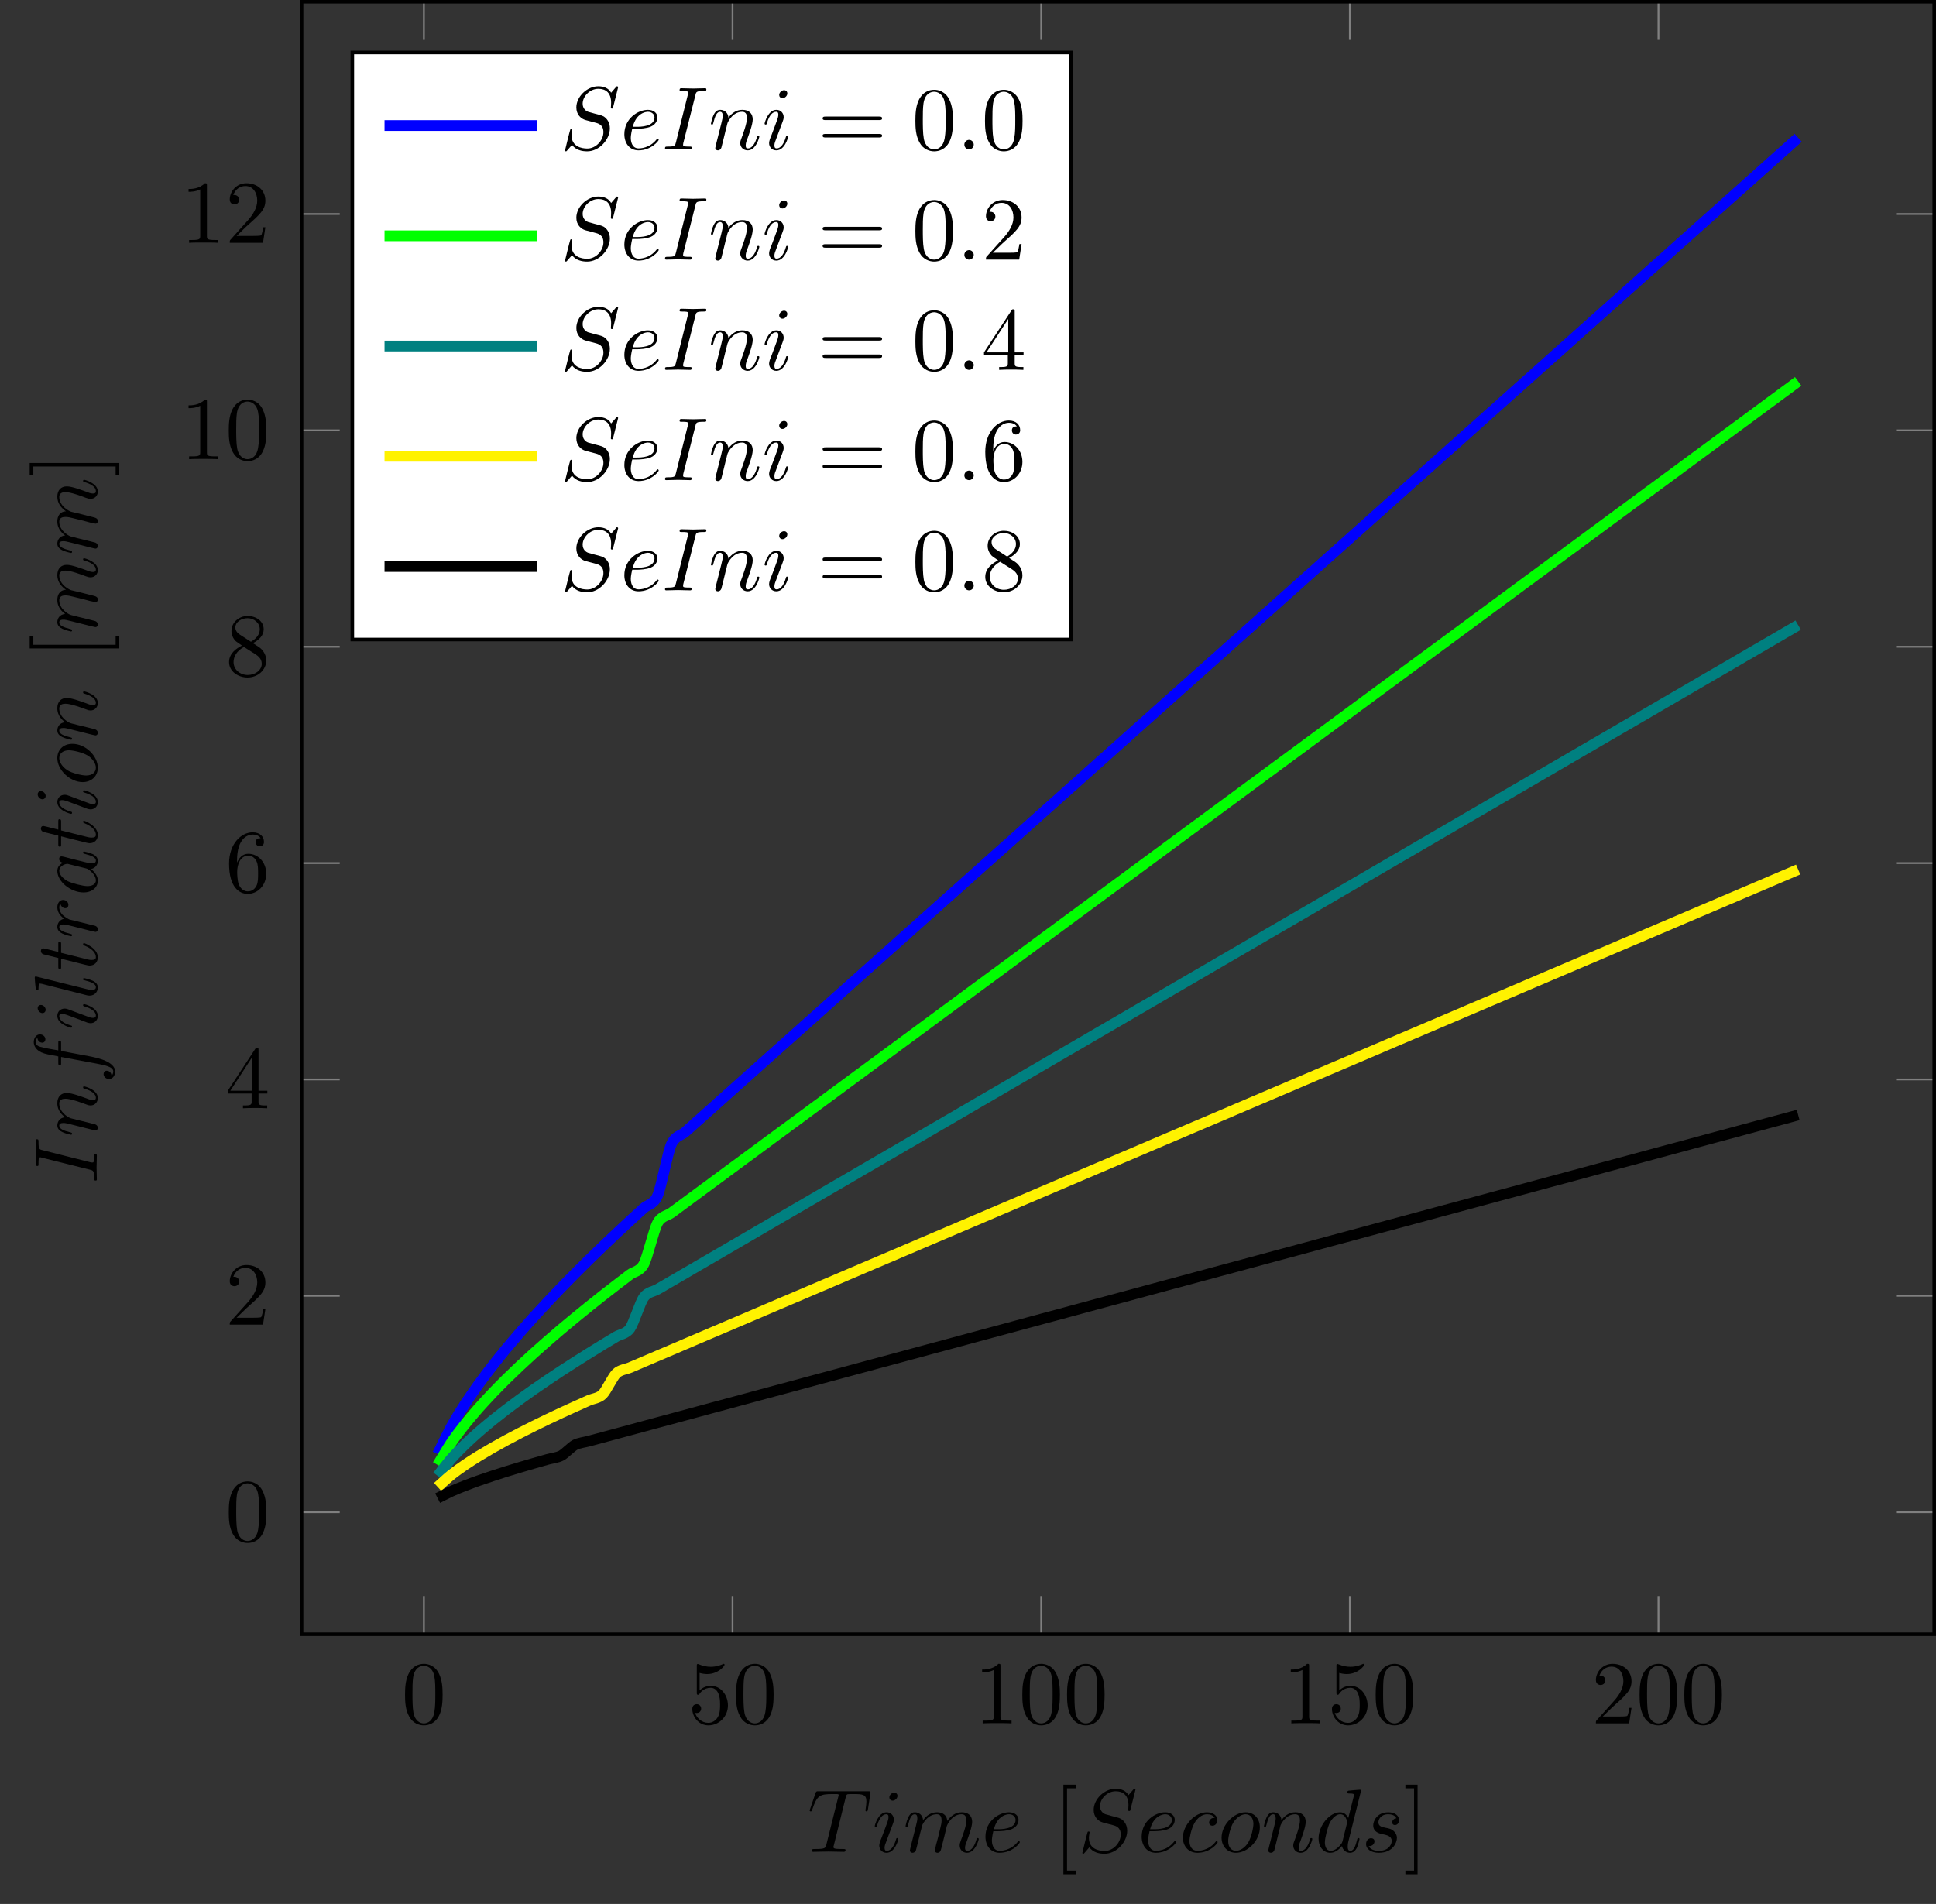 <?xml version="1.0" encoding="UTF-8"?>
<svg xmlns="http://www.w3.org/2000/svg" xmlns:xlink="http://www.w3.org/1999/xlink" width="215.748pt" height="212.203pt" viewBox="0 0 215.748 212.203" version="1.1">
<rect x="0" y="0" width="215.748" height="212.203" fill="#333333" stroke="none"/>
<defs>
<g>
<symbol overflow="visible" id="glyph0-0">
<path style="stroke:none;" d=""/>
</symbol>
<symbol overflow="visible" id="glyph0-1">
<path style="stroke:none;" d="M 4.578 -3.188 C 4.578 -3.984 4.531 -4.781 4.188 -5.516 C 3.734 -6.484 2.906 -6.641 2.5 -6.641 C 1.891 -6.641 1.172 -6.375 0.75 -5.453 C 0.438 -4.766 0.391 -3.984 0.391 -3.188 C 0.391 -2.438 0.422 -1.547 0.844 -0.781 C 1.266 0.016 2 0.219 2.484 0.219 C 3.016 0.219 3.781 0.016 4.219 -0.938 C 4.531 -1.625 4.578 -2.406 4.578 -3.188 Z M 2.484 0 C 2.094 0 1.5 -0.25 1.328 -1.203 C 1.219 -1.797 1.219 -2.719 1.219 -3.312 C 1.219 -3.953 1.219 -4.609 1.297 -5.141 C 1.484 -6.328 2.234 -6.422 2.484 -6.422 C 2.812 -6.422 3.469 -6.234 3.656 -5.25 C 3.766 -4.688 3.766 -3.938 3.766 -3.312 C 3.766 -2.562 3.766 -1.891 3.656 -1.25 C 3.5 -0.297 2.938 0 2.484 0 Z M 2.484 0 "/>
</symbol>
<symbol overflow="visible" id="glyph0-2">
<path style="stroke:none;" d="M 4.469 -2 C 4.469 -3.188 3.656 -4.188 2.578 -4.188 C 2.109 -4.188 1.672 -4.031 1.312 -3.672 L 1.312 -5.625 C 1.516 -5.562 1.844 -5.5 2.156 -5.5 C 3.391 -5.5 4.094 -6.406 4.094 -6.531 C 4.094 -6.594 4.062 -6.641 3.984 -6.641 C 3.984 -6.641 3.953 -6.641 3.906 -6.609 C 3.703 -6.516 3.219 -6.312 2.547 -6.312 C 2.156 -6.312 1.688 -6.391 1.219 -6.594 C 1.141 -6.625 1.125 -6.625 1.109 -6.625 C 1 -6.625 1 -6.547 1 -6.391 L 1 -3.438 C 1 -3.266 1 -3.188 1.141 -3.188 C 1.219 -3.188 1.234 -3.203 1.281 -3.266 C 1.391 -3.422 1.75 -3.969 2.562 -3.969 C 3.078 -3.969 3.328 -3.516 3.406 -3.328 C 3.562 -2.953 3.594 -2.578 3.594 -2.078 C 3.594 -1.719 3.594 -1.125 3.344 -0.703 C 3.109 -0.312 2.734 -0.062 2.281 -0.062 C 1.562 -0.062 0.984 -0.594 0.812 -1.172 C 0.844 -1.172 0.875 -1.156 0.984 -1.156 C 1.312 -1.156 1.484 -1.406 1.484 -1.641 C 1.484 -1.891 1.312 -2.141 0.984 -2.141 C 0.844 -2.141 0.5 -2.062 0.5 -1.609 C 0.5 -0.75 1.188 0.219 2.297 0.219 C 3.453 0.219 4.469 -0.734 4.469 -2 Z M 4.469 -2 "/>
</symbol>
<symbol overflow="visible" id="glyph0-3">
<path style="stroke:none;" d="M 2.938 -6.375 C 2.938 -6.625 2.938 -6.641 2.703 -6.641 C 2.078 -6 1.203 -6 0.891 -6 L 0.891 -5.688 C 1.094 -5.688 1.672 -5.688 2.188 -5.953 L 2.188 -0.781 C 2.188 -0.422 2.156 -0.312 1.266 -0.312 L 0.953 -0.312 L 0.953 0 C 1.297 -0.031 2.156 -0.031 2.562 -0.031 C 2.953 -0.031 3.828 -0.031 4.172 0 L 4.172 -0.312 L 3.859 -0.312 C 2.953 -0.312 2.938 -0.422 2.938 -0.781 Z M 2.938 -6.375 "/>
</symbol>
<symbol overflow="visible" id="glyph0-4">
<path style="stroke:none;" d="M 1.266 -0.766 L 2.328 -1.797 C 3.875 -3.172 4.469 -3.703 4.469 -4.703 C 4.469 -5.844 3.578 -6.641 2.359 -6.641 C 1.234 -6.641 0.5 -5.719 0.5 -4.828 C 0.5 -4.281 1 -4.281 1.031 -4.281 C 1.203 -4.281 1.547 -4.391 1.547 -4.812 C 1.547 -5.062 1.359 -5.328 1.016 -5.328 C 0.938 -5.328 0.922 -5.328 0.891 -5.312 C 1.109 -5.969 1.656 -6.328 2.234 -6.328 C 3.141 -6.328 3.562 -5.516 3.562 -4.703 C 3.562 -3.906 3.078 -3.125 2.516 -2.5 L 0.609 -0.375 C 0.5 -0.266 0.5 -0.234 0.5 0 L 4.203 0 L 4.469 -1.734 L 4.234 -1.734 C 4.172 -1.438 4.109 -1 4 -0.844 C 3.938 -0.766 3.281 -0.766 3.062 -0.766 Z M 1.266 -0.766 "/>
</symbol>
<symbol overflow="visible" id="glyph0-5">
<path style="stroke:none;" d="M 2.938 -1.641 L 2.938 -0.781 C 2.938 -0.422 2.906 -0.312 2.172 -0.312 L 1.969 -0.312 L 1.969 0 C 2.375 -0.031 2.891 -0.031 3.312 -0.031 C 3.734 -0.031 4.25 -0.031 4.672 0 L 4.672 -0.312 L 4.453 -0.312 C 3.719 -0.312 3.703 -0.422 3.703 -0.781 L 3.703 -1.641 L 4.688 -1.641 L 4.688 -1.953 L 3.703 -1.953 L 3.703 -6.484 C 3.703 -6.688 3.703 -6.75 3.531 -6.75 C 3.453 -6.75 3.422 -6.75 3.344 -6.625 L 0.281 -1.953 L 0.281 -1.641 Z M 2.984 -1.953 L 0.562 -1.953 L 2.984 -5.672 Z M 2.984 -1.953 "/>
</symbol>
<symbol overflow="visible" id="glyph0-6">
<path style="stroke:none;" d="M 1.312 -3.266 L 1.312 -3.516 C 1.312 -6.031 2.547 -6.391 3.062 -6.391 C 3.297 -6.391 3.719 -6.328 3.938 -5.984 C 3.781 -5.984 3.391 -5.984 3.391 -5.547 C 3.391 -5.234 3.625 -5.078 3.844 -5.078 C 4 -5.078 4.312 -5.172 4.312 -5.562 C 4.312 -6.156 3.875 -6.641 3.047 -6.641 C 1.766 -6.641 0.422 -5.359 0.422 -3.156 C 0.422 -0.484 1.578 0.219 2.5 0.219 C 3.609 0.219 4.562 -0.719 4.562 -2.031 C 4.562 -3.297 3.672 -4.25 2.562 -4.25 C 1.891 -4.25 1.516 -3.75 1.312 -3.266 Z M 2.5 -0.062 C 1.875 -0.062 1.578 -0.656 1.516 -0.812 C 1.328 -1.281 1.328 -2.078 1.328 -2.25 C 1.328 -3.031 1.656 -4.031 2.547 -4.031 C 2.719 -4.031 3.172 -4.031 3.484 -3.406 C 3.656 -3.047 3.656 -2.531 3.656 -2.047 C 3.656 -1.562 3.656 -1.062 3.484 -0.703 C 3.188 -0.109 2.734 -0.062 2.5 -0.062 Z M 2.5 -0.062 "/>
</symbol>
<symbol overflow="visible" id="glyph0-7">
<path style="stroke:none;" d="M 1.625 -4.562 C 1.172 -4.859 1.125 -5.188 1.125 -5.359 C 1.125 -5.969 1.781 -6.391 2.484 -6.391 C 3.203 -6.391 3.844 -5.875 3.844 -5.156 C 3.844 -4.578 3.453 -4.109 2.859 -3.766 Z M 3.078 -3.609 C 3.797 -3.984 4.281 -4.5 4.281 -5.156 C 4.281 -6.078 3.406 -6.641 2.5 -6.641 C 1.5 -6.641 0.688 -5.906 0.688 -4.969 C 0.688 -4.797 0.703 -4.344 1.125 -3.875 C 1.234 -3.766 1.609 -3.516 1.859 -3.344 C 1.281 -3.047 0.422 -2.5 0.422 -1.5 C 0.422 -0.453 1.438 0.219 2.484 0.219 C 3.609 0.219 4.562 -0.609 4.562 -1.672 C 4.562 -2.031 4.453 -2.484 4.062 -2.906 C 3.875 -3.109 3.719 -3.203 3.078 -3.609 Z M 2.078 -3.188 L 3.312 -2.406 C 3.594 -2.219 4.062 -1.922 4.062 -1.312 C 4.062 -0.578 3.312 -0.062 2.5 -0.062 C 1.641 -0.062 0.922 -0.672 0.922 -1.5 C 0.922 -2.078 1.234 -2.719 2.078 -3.188 Z M 2.078 -3.188 "/>
</symbol>
<symbol overflow="visible" id="glyph0-8">
<path style="stroke:none;" d="M 2.547 2.5 L 2.547 2.094 L 1.578 2.094 L 1.578 -7.078 L 2.547 -7.078 L 2.547 -7.484 L 1.172 -7.484 L 1.172 2.5 Z M 2.547 2.5 "/>
</symbol>
<symbol overflow="visible" id="glyph0-9">
<path style="stroke:none;" d="M 1.578 -7.484 L 0.219 -7.484 L 0.219 -7.078 L 1.188 -7.078 L 1.188 2.094 L 0.219 2.094 L 0.219 2.5 L 1.578 2.5 Z M 1.578 -7.484 "/>
</symbol>
<symbol overflow="visible" id="glyph0-10">
<path style="stroke:none;" d="M 6.844 -3.266 C 7 -3.266 7.188 -3.266 7.188 -3.453 C 7.188 -3.656 7 -3.656 6.859 -3.656 L 0.891 -3.656 C 0.75 -3.656 0.562 -3.656 0.562 -3.453 C 0.562 -3.266 0.75 -3.266 0.891 -3.266 Z M 6.859 -1.328 C 7 -1.328 7.188 -1.328 7.188 -1.531 C 7.188 -1.719 7 -1.719 6.844 -1.719 L 0.891 -1.719 C 0.75 -1.719 0.562 -1.719 0.562 -1.531 C 0.562 -1.328 0.75 -1.328 0.891 -1.328 Z M 6.859 -1.328 "/>
</symbol>
<symbol overflow="visible" id="glyph1-0">
<path style="stroke:none;" d=""/>
</symbol>
<symbol overflow="visible" id="glyph1-1">
<path style="stroke:none;" d="M 4.25 -6.047 C 4.328 -6.328 4.359 -6.391 4.484 -6.422 C 4.578 -6.438 4.906 -6.438 5.109 -6.438 C 6.125 -6.438 6.562 -6.406 6.562 -5.625 C 6.562 -5.469 6.531 -5.078 6.484 -4.828 C 6.484 -4.781 6.453 -4.672 6.453 -4.641 C 6.453 -4.578 6.484 -4.5 6.578 -4.5 C 6.688 -4.5 6.703 -4.578 6.734 -4.734 L 7 -6.469 C 7.016 -6.516 7.016 -6.609 7.016 -6.641 C 7.016 -6.75 6.922 -6.75 6.75 -6.75 L 1.219 -6.75 C 0.984 -6.75 0.969 -6.734 0.891 -6.547 L 0.297 -4.797 C 0.297 -4.781 0.234 -4.641 0.234 -4.609 C 0.234 -4.562 0.297 -4.5 0.359 -4.5 C 0.453 -4.5 0.469 -4.562 0.531 -4.719 C 1.062 -6.266 1.328 -6.438 2.797 -6.438 L 3.188 -6.438 C 3.469 -6.438 3.469 -6.406 3.469 -6.312 C 3.469 -6.266 3.438 -6.141 3.422 -6.109 L 2.094 -0.781 C 2 -0.422 1.969 -0.312 0.906 -0.312 C 0.547 -0.312 0.484 -0.312 0.484 -0.125 C 0.484 0 0.594 0 0.656 0 C 0.922 0 1.203 -0.016 1.469 -0.016 C 1.75 -0.016 2.047 -0.031 2.328 -0.031 C 2.609 -0.031 2.875 -0.016 3.156 -0.016 C 3.438 -0.016 3.734 0 4.016 0 C 4.109 0 4.234 0 4.234 -0.203 C 4.234 -0.312 4.156 -0.312 3.891 -0.312 C 3.656 -0.312 3.516 -0.312 3.266 -0.328 C 2.969 -0.359 2.891 -0.391 2.891 -0.547 C 2.891 -0.562 2.891 -0.609 2.938 -0.75 Z M 4.25 -6.047 "/>
</symbol>
<symbol overflow="visible" id="glyph1-2">
<path style="stroke:none;" d="M 2.828 -6.234 C 2.828 -6.438 2.688 -6.594 2.469 -6.594 C 2.188 -6.594 1.922 -6.328 1.922 -6.062 C 1.922 -5.875 2.062 -5.703 2.297 -5.703 C 2.531 -5.703 2.828 -5.938 2.828 -6.234 Z M 2.078 -2.484 C 2.188 -2.766 2.188 -2.797 2.297 -3.062 C 2.375 -3.266 2.422 -3.406 2.422 -3.594 C 2.422 -4.031 2.109 -4.406 1.609 -4.406 C 0.672 -4.406 0.297 -2.953 0.297 -2.875 C 0.297 -2.766 0.391 -2.766 0.406 -2.766 C 0.516 -2.766 0.516 -2.797 0.562 -2.953 C 0.844 -3.891 1.234 -4.188 1.578 -4.188 C 1.656 -4.188 1.828 -4.188 1.828 -3.875 C 1.828 -3.656 1.75 -3.453 1.719 -3.344 C 1.641 -3.094 1.188 -1.938 1.031 -1.5 C 0.922 -1.25 0.797 -0.922 0.797 -0.703 C 0.797 -0.234 1.141 0.109 1.609 0.109 C 2.547 0.109 2.922 -1.328 2.922 -1.422 C 2.922 -1.531 2.828 -1.531 2.797 -1.531 C 2.703 -1.531 2.703 -1.5 2.656 -1.344 C 2.469 -0.719 2.141 -0.109 1.641 -0.109 C 1.469 -0.109 1.391 -0.203 1.391 -0.438 C 1.391 -0.688 1.453 -0.828 1.688 -1.438 Z M 2.078 -2.484 "/>
</symbol>
<symbol overflow="visible" id="glyph1-3">
<path style="stroke:none;" d="M 0.875 -0.594 C 0.844 -0.438 0.781 -0.203 0.781 -0.156 C 0.781 0.016 0.922 0.109 1.078 0.109 C 1.203 0.109 1.375 0.031 1.453 -0.172 C 1.453 -0.188 1.578 -0.656 1.641 -0.906 L 1.859 -1.797 C 1.906 -2.031 1.969 -2.25 2.031 -2.469 C 2.062 -2.641 2.141 -2.938 2.156 -2.969 C 2.297 -3.281 2.828 -4.188 3.781 -4.188 C 4.234 -4.188 4.312 -3.812 4.312 -3.484 C 4.312 -3.234 4.25 -2.953 4.172 -2.656 L 3.891 -1.5 L 3.688 -0.75 C 3.656 -0.547 3.562 -0.203 3.562 -0.156 C 3.562 0.016 3.703 0.109 3.844 0.109 C 4.156 0.109 4.219 -0.141 4.297 -0.453 C 4.438 -1.016 4.812 -2.469 4.891 -2.859 C 4.922 -2.984 5.453 -4.188 6.547 -4.188 C 6.969 -4.188 7.078 -3.844 7.078 -3.484 C 7.078 -2.922 6.656 -1.781 6.453 -1.25 C 6.375 -1.016 6.328 -0.906 6.328 -0.703 C 6.328 -0.234 6.672 0.109 7.141 0.109 C 8.078 0.109 8.453 -1.344 8.453 -1.422 C 8.453 -1.531 8.359 -1.531 8.328 -1.531 C 8.234 -1.531 8.234 -1.5 8.188 -1.344 C 8.031 -0.812 7.719 -0.109 7.172 -0.109 C 7 -0.109 6.922 -0.203 6.922 -0.438 C 6.922 -0.688 7.016 -0.922 7.109 -1.141 C 7.297 -1.672 7.719 -2.766 7.719 -3.344 C 7.719 -3.984 7.312 -4.406 6.562 -4.406 C 5.828 -4.406 5.312 -3.969 4.938 -3.438 C 4.938 -3.562 4.906 -3.906 4.625 -4.141 C 4.375 -4.359 4.062 -4.406 3.812 -4.406 C 2.906 -4.406 2.422 -3.766 2.25 -3.531 C 2.203 -4.109 1.781 -4.406 1.328 -4.406 C 0.875 -4.406 0.688 -4.016 0.594 -3.844 C 0.422 -3.484 0.297 -2.906 0.297 -2.875 C 0.297 -2.766 0.391 -2.766 0.406 -2.766 C 0.516 -2.766 0.516 -2.781 0.578 -3 C 0.75 -3.703 0.953 -4.188 1.312 -4.188 C 1.469 -4.188 1.609 -4.109 1.609 -3.734 C 1.609 -3.516 1.578 -3.406 1.453 -2.891 Z M 0.875 -0.594 "/>
</symbol>
<symbol overflow="visible" id="glyph1-4">
<path style="stroke:none;" d="M 1.859 -2.297 C 2.156 -2.297 2.891 -2.328 3.391 -2.531 C 4.094 -2.828 4.141 -3.422 4.141 -3.562 C 4.141 -4 3.766 -4.406 3.078 -4.406 C 1.969 -4.406 0.453 -3.438 0.453 -1.688 C 0.453 -0.672 1.047 0.109 2.031 0.109 C 3.453 0.109 4.281 -0.953 4.281 -1.062 C 4.281 -1.125 4.234 -1.203 4.172 -1.203 C 4.109 -1.203 4.094 -1.172 4.031 -1.094 C 3.25 -0.109 2.156 -0.109 2.047 -0.109 C 1.266 -0.109 1.172 -0.953 1.172 -1.266 C 1.172 -1.391 1.188 -1.688 1.328 -2.297 Z M 1.391 -2.516 C 1.781 -4.031 2.812 -4.188 3.078 -4.188 C 3.531 -4.188 3.812 -3.891 3.812 -3.562 C 3.812 -2.516 2.219 -2.516 1.797 -2.516 Z M 1.391 -2.516 "/>
</symbol>
<symbol overflow="visible" id="glyph1-5">
<path style="stroke:none;" d="M 6.438 -6.922 C 6.438 -6.953 6.406 -7.031 6.312 -7.031 C 6.266 -7.031 6.266 -7.016 6.141 -6.875 L 5.656 -6.312 C 5.406 -6.781 4.891 -7.031 4.234 -7.031 C 2.969 -7.031 1.781 -5.875 1.781 -4.672 C 1.781 -3.875 2.297 -3.406 2.812 -3.266 L 3.875 -2.984 C 4.25 -2.891 4.797 -2.734 4.797 -1.922 C 4.797 -1.031 3.984 -0.094 3 -0.094 C 2.359 -0.094 1.25 -0.312 1.25 -1.547 C 1.25 -1.781 1.312 -2.031 1.312 -2.078 C 1.328 -2.125 1.328 -2.141 1.328 -2.156 C 1.328 -2.25 1.266 -2.266 1.219 -2.266 C 1.172 -2.266 1.141 -2.25 1.109 -2.219 C 1.078 -2.188 0.516 0.094 0.516 0.125 C 0.516 0.172 0.562 0.219 0.625 0.219 C 0.672 0.219 0.688 0.203 0.812 0.062 L 1.297 -0.5 C 1.719 0.078 2.406 0.219 2.984 0.219 C 4.344 0.219 5.516 -1.109 5.516 -2.344 C 5.516 -3.031 5.172 -3.375 5.031 -3.516 C 4.797 -3.734 4.641 -3.781 3.766 -4 C 3.531 -4.062 3.188 -4.172 3.094 -4.188 C 2.828 -4.281 2.484 -4.562 2.484 -5.094 C 2.484 -5.906 3.281 -6.75 4.234 -6.75 C 5.047 -6.75 5.656 -6.312 5.656 -5.203 C 5.656 -4.891 5.625 -4.703 5.625 -4.641 C 5.625 -4.641 5.625 -4.547 5.734 -4.547 C 5.844 -4.547 5.859 -4.578 5.891 -4.75 Z M 6.438 -6.922 "/>
</symbol>
<symbol overflow="visible" id="glyph1-6">
<path style="stroke:none;" d="M 3.953 -3.781 C 3.781 -3.781 3.656 -3.781 3.516 -3.656 C 3.344 -3.5 3.328 -3.328 3.328 -3.266 C 3.328 -3.016 3.516 -2.906 3.703 -2.906 C 3.984 -2.906 4.25 -3.156 4.25 -3.547 C 4.25 -4.031 3.781 -4.406 3.078 -4.406 C 1.734 -4.406 0.406 -2.984 0.406 -1.578 C 0.406 -0.672 0.984 0.109 2.031 0.109 C 3.453 0.109 4.281 -0.953 4.281 -1.062 C 4.281 -1.125 4.234 -1.203 4.172 -1.203 C 4.109 -1.203 4.094 -1.172 4.031 -1.094 C 3.25 -0.109 2.156 -0.109 2.047 -0.109 C 1.422 -0.109 1.141 -0.594 1.141 -1.203 C 1.141 -1.609 1.344 -2.578 1.688 -3.188 C 2 -3.766 2.547 -4.188 3.094 -4.188 C 3.422 -4.188 3.812 -4.062 3.953 -3.781 Z M 3.953 -3.781 "/>
</symbol>
<symbol overflow="visible" id="glyph1-7">
<path style="stroke:none;" d="M 4.672 -2.719 C 4.672 -3.766 3.984 -4.406 3.078 -4.406 C 1.75 -4.406 0.406 -2.984 0.406 -1.578 C 0.406 -0.594 1.078 0.109 2 0.109 C 3.328 0.109 4.672 -1.266 4.672 -2.719 Z M 2.016 -0.109 C 1.578 -0.109 1.141 -0.422 1.141 -1.203 C 1.141 -1.688 1.406 -2.766 1.719 -3.266 C 2.219 -4.031 2.797 -4.188 3.078 -4.188 C 3.656 -4.188 3.953 -3.703 3.953 -3.109 C 3.953 -2.719 3.75 -1.672 3.375 -1.031 C 3.016 -0.453 2.469 -0.109 2.016 -0.109 Z M 2.016 -0.109 "/>
</symbol>
<symbol overflow="visible" id="glyph1-8">
<path style="stroke:none;" d="M 0.875 -0.594 C 0.844 -0.438 0.781 -0.203 0.781 -0.156 C 0.781 0.016 0.922 0.109 1.078 0.109 C 1.203 0.109 1.375 0.031 1.453 -0.172 C 1.453 -0.188 1.578 -0.656 1.641 -0.906 L 1.859 -1.797 C 1.906 -2.031 1.969 -2.25 2.031 -2.469 C 2.062 -2.641 2.141 -2.938 2.156 -2.969 C 2.297 -3.281 2.828 -4.188 3.781 -4.188 C 4.234 -4.188 4.312 -3.812 4.312 -3.484 C 4.312 -2.875 3.828 -1.594 3.672 -1.172 C 3.578 -0.938 3.562 -0.812 3.562 -0.703 C 3.562 -0.234 3.922 0.109 4.391 0.109 C 5.328 0.109 5.688 -1.344 5.688 -1.422 C 5.688 -1.531 5.609 -1.531 5.578 -1.531 C 5.469 -1.531 5.469 -1.5 5.422 -1.344 C 5.219 -0.672 4.891 -0.109 4.406 -0.109 C 4.234 -0.109 4.172 -0.203 4.172 -0.438 C 4.172 -0.688 4.25 -0.922 4.344 -1.141 C 4.531 -1.672 4.953 -2.766 4.953 -3.344 C 4.953 -4 4.531 -4.406 3.812 -4.406 C 2.906 -4.406 2.422 -3.766 2.25 -3.531 C 2.203 -4.094 1.797 -4.406 1.328 -4.406 C 0.875 -4.406 0.688 -4.016 0.594 -3.844 C 0.422 -3.5 0.297 -2.906 0.297 -2.875 C 0.297 -2.766 0.391 -2.766 0.406 -2.766 C 0.516 -2.766 0.516 -2.781 0.578 -3 C 0.75 -3.703 0.953 -4.188 1.312 -4.188 C 1.5 -4.188 1.609 -4.062 1.609 -3.734 C 1.609 -3.516 1.578 -3.406 1.453 -2.891 Z M 0.875 -0.594 "/>
</symbol>
<symbol overflow="visible" id="glyph1-9">
<path style="stroke:none;" d="M 5.141 -6.812 C 5.141 -6.812 5.141 -6.922 5.016 -6.922 C 4.859 -6.922 3.922 -6.828 3.75 -6.812 C 3.672 -6.797 3.609 -6.75 3.609 -6.625 C 3.609 -6.5 3.703 -6.5 3.844 -6.5 C 4.328 -6.5 4.344 -6.438 4.344 -6.328 L 4.312 -6.125 L 3.719 -3.766 C 3.531 -4.141 3.25 -4.406 2.797 -4.406 C 1.641 -4.406 0.406 -2.938 0.406 -1.484 C 0.406 -0.547 0.953 0.109 1.719 0.109 C 1.922 0.109 2.422 0.062 3.016 -0.641 C 3.094 -0.219 3.453 0.109 3.922 0.109 C 4.281 0.109 4.5 -0.125 4.672 -0.438 C 4.828 -0.797 4.969 -1.406 4.969 -1.422 C 4.969 -1.531 4.875 -1.531 4.844 -1.531 C 4.75 -1.531 4.734 -1.484 4.703 -1.344 C 4.531 -0.703 4.359 -0.109 3.953 -0.109 C 3.672 -0.109 3.656 -0.375 3.656 -0.562 C 3.656 -0.812 3.672 -0.875 3.703 -1.047 Z M 3.078 -1.188 C 3.016 -1 3.016 -0.984 2.875 -0.812 C 2.438 -0.266 2.031 -0.109 1.75 -0.109 C 1.25 -0.109 1.109 -0.656 1.109 -1.047 C 1.109 -1.547 1.422 -2.766 1.656 -3.234 C 1.969 -3.812 2.406 -4.188 2.812 -4.188 C 3.453 -4.188 3.594 -3.375 3.594 -3.312 C 3.594 -3.25 3.578 -3.188 3.562 -3.141 Z M 3.078 -1.188 "/>
</symbol>
<symbol overflow="visible" id="glyph1-10">
<path style="stroke:none;" d="M 3.891 -3.734 C 3.625 -3.719 3.422 -3.5 3.422 -3.281 C 3.422 -3.141 3.516 -2.984 3.734 -2.984 C 3.953 -2.984 4.188 -3.156 4.188 -3.547 C 4.188 -4 3.766 -4.406 3 -4.406 C 1.688 -4.406 1.312 -3.391 1.312 -2.953 C 1.312 -2.172 2.047 -2.031 2.344 -1.969 C 2.859 -1.859 3.375 -1.75 3.375 -1.203 C 3.375 -0.953 3.156 -0.109 1.953 -0.109 C 1.812 -0.109 1.047 -0.109 0.812 -0.641 C 1.203 -0.594 1.453 -0.891 1.453 -1.172 C 1.453 -1.391 1.281 -1.516 1.078 -1.516 C 0.812 -1.516 0.516 -1.312 0.516 -0.859 C 0.516 -0.297 1.094 0.109 1.938 0.109 C 3.562 0.109 3.953 -1.094 3.953 -1.547 C 3.953 -1.906 3.766 -2.156 3.641 -2.266 C 3.375 -2.547 3.078 -2.609 2.641 -2.688 C 2.281 -2.766 1.891 -2.844 1.891 -3.297 C 1.891 -3.578 2.125 -4.188 3 -4.188 C 3.25 -4.188 3.75 -4.109 3.891 -3.734 Z M 3.891 -3.734 "/>
</symbol>
<symbol overflow="visible" id="glyph1-11">
<path style="stroke:none;" d="M 3.734 -6.047 C 3.812 -6.406 3.844 -6.5 4.641 -6.5 C 4.875 -6.5 4.953 -6.5 4.953 -6.688 C 4.953 -6.812 4.844 -6.812 4.812 -6.812 C 4.516 -6.812 3.781 -6.781 3.484 -6.781 C 3.188 -6.781 2.469 -6.812 2.156 -6.812 C 2.094 -6.812 1.969 -6.812 1.969 -6.609 C 1.969 -6.5 2.047 -6.5 2.25 -6.5 C 2.656 -6.5 2.938 -6.5 2.938 -6.312 C 2.938 -6.266 2.938 -6.234 2.906 -6.156 L 1.562 -0.781 C 1.469 -0.406 1.453 -0.312 0.656 -0.312 C 0.422 -0.312 0.344 -0.312 0.344 -0.109 C 0.344 0 0.453 0 0.484 0 C 0.781 0 1.5 -0.031 1.797 -0.031 C 2.094 -0.031 2.828 0 3.125 0 C 3.203 0 3.328 0 3.328 -0.188 C 3.328 -0.312 3.25 -0.312 3.031 -0.312 C 2.844 -0.312 2.797 -0.312 2.609 -0.328 C 2.391 -0.344 2.359 -0.391 2.359 -0.5 C 2.359 -0.578 2.375 -0.656 2.391 -0.734 Z M 3.734 -6.047 "/>
</symbol>
<symbol overflow="visible" id="glyph1-12">
<path style="stroke:none;" d="M 1.906 -0.531 C 1.906 -0.812 1.672 -1.062 1.391 -1.062 C 1.094 -1.062 0.859 -0.812 0.859 -0.531 C 0.859 -0.234 1.094 0 1.391 0 C 1.672 0 1.906 -0.234 1.906 -0.531 Z M 1.906 -0.531 "/>
</symbol>
<symbol overflow="visible" id="glyph2-0">
<path style="stroke:none;" d=""/>
</symbol>
<symbol overflow="visible" id="glyph2-1">
<path style="stroke:none;" d="M -6.047 -3.734 C -6.406 -3.812 -6.5 -3.844 -6.5 -4.641 C -6.5 -4.875 -6.5 -4.953 -6.688 -4.953 C -6.812 -4.953 -6.812 -4.844 -6.812 -4.812 C -6.812 -4.516 -6.781 -3.781 -6.781 -3.484 C -6.781 -3.188 -6.812 -2.469 -6.812 -2.156 C -6.812 -2.094 -6.812 -1.969 -6.609 -1.969 C -6.5 -1.969 -6.5 -2.047 -6.5 -2.25 C -6.5 -2.656 -6.5 -2.938 -6.312 -2.938 C -6.266 -2.938 -6.234 -2.938 -6.156 -2.906 L -0.781 -1.562 C -0.406 -1.469 -0.312 -1.453 -0.312 -0.656 C -0.312 -0.422 -0.312 -0.344 -0.109 -0.344 C 0 -0.344 0 -0.453 0 -0.484 C 0 -0.781 -0.031 -1.5 -0.031 -1.797 C -0.031 -2.094 0 -2.828 0 -3.125 C 0 -3.203 0 -3.328 -0.188 -3.328 C -0.312 -3.328 -0.312 -3.25 -0.312 -3.031 C -0.312 -2.844 -0.312 -2.797 -0.328 -2.609 C -0.344 -2.391 -0.391 -2.359 -0.5 -2.359 C -0.578 -2.359 -0.656 -2.375 -0.734 -2.391 Z M -6.047 -3.734 "/>
</symbol>
<symbol overflow="visible" id="glyph2-2">
<path style="stroke:none;" d="M -0.594 -0.875 C -0.438 -0.844 -0.203 -0.781 -0.156 -0.781 C 0.016 -0.781 0.109 -0.922 0.109 -1.078 C 0.109 -1.203 0.031 -1.375 -0.172 -1.453 C -0.188 -1.453 -0.656 -1.578 -0.906 -1.641 L -1.797 -1.859 C -2.031 -1.906 -2.25 -1.969 -2.469 -2.031 C -2.641 -2.062 -2.938 -2.141 -2.969 -2.156 C -3.281 -2.297 -4.188 -2.828 -4.188 -3.781 C -4.188 -4.234 -3.812 -4.312 -3.484 -4.312 C -2.875 -4.312 -1.594 -3.828 -1.172 -3.672 C -0.938 -3.578 -0.812 -3.562 -0.703 -3.562 C -0.234 -3.562 0.109 -3.922 0.109 -4.391 C 0.109 -5.328 -1.344 -5.688 -1.422 -5.688 C -1.531 -5.688 -1.531 -5.609 -1.531 -5.578 C -1.531 -5.469 -1.5 -5.469 -1.344 -5.422 C -0.672 -5.219 -0.109 -4.891 -0.109 -4.406 C -0.109 -4.234 -0.203 -4.172 -0.438 -4.172 C -0.688 -4.172 -0.922 -4.25 -1.141 -4.344 C -1.672 -4.531 -2.766 -4.953 -3.344 -4.953 C -4 -4.953 -4.406 -4.531 -4.406 -3.812 C -4.406 -2.906 -3.766 -2.422 -3.531 -2.25 C -4.094 -2.203 -4.406 -1.797 -4.406 -1.328 C -4.406 -0.875 -4.016 -0.688 -3.844 -0.594 C -3.5 -0.422 -2.906 -0.297 -2.875 -0.297 C -2.766 -0.297 -2.766 -0.391 -2.766 -0.406 C -2.766 -0.516 -2.781 -0.516 -3 -0.578 C -3.703 -0.75 -4.188 -0.953 -4.188 -1.312 C -4.188 -1.5 -4.062 -1.609 -3.734 -1.609 C -3.516 -1.609 -3.406 -1.578 -2.891 -1.453 Z M -0.594 -0.875 "/>
</symbol>
<symbol overflow="visible" id="glyph2-3">
<path style="stroke:none;" d="M -3.984 -3.656 L -3.984 -4.516 C -3.984 -4.719 -3.984 -4.812 -4.188 -4.812 C -4.297 -4.812 -4.297 -4.719 -4.297 -4.547 L -4.297 -3.719 L -5.438 -3.922 C -5.641 -3.969 -6.344 -4.109 -6.469 -4.172 C -6.656 -4.25 -6.812 -4.422 -6.812 -4.641 C -6.812 -4.672 -6.812 -4.938 -6.625 -5.125 C -6.594 -4.688 -6.234 -4.578 -6.094 -4.578 C -5.859 -4.578 -5.734 -4.766 -5.734 -4.953 C -5.734 -5.219 -5.969 -5.5 -6.344 -5.5 C -6.797 -5.5 -7.031 -5.047 -7.031 -4.641 C -7.031 -4.297 -6.844 -3.672 -5.859 -3.375 C -5.656 -3.312 -5.547 -3.281 -4.297 -3.047 L -4.297 -2.359 C -4.297 -2.156 -4.297 -2.047 -4.109 -2.047 C -3.984 -2.047 -3.984 -2.141 -3.984 -2.328 L -3.984 -2.984 L -0.047 -2.25 C 0.922 -2.062 1.828 -1.891 1.828 -1.375 C 1.828 -1.328 1.828 -1.094 1.641 -0.891 C 1.609 -1.359 1.25 -1.453 1.109 -1.453 C 0.875 -1.453 0.75 -1.266 0.75 -1.078 C 0.75 -0.812 0.984 -0.531 1.359 -0.531 C 1.797 -0.531 2.047 -0.969 2.047 -1.375 C 2.047 -1.922 1.453 -2.328 1.078 -2.5 C 0.453 -2.828 -0.75 -3.047 -0.828 -3.062 Z M -3.984 -3.656 "/>
</symbol>
<symbol overflow="visible" id="glyph2-4">
<path style="stroke:none;" d="M -6.234 -2.828 C -6.438 -2.828 -6.594 -2.688 -6.594 -2.469 C -6.594 -2.188 -6.328 -1.922 -6.062 -1.922 C -5.875 -1.922 -5.703 -2.062 -5.703 -2.297 C -5.703 -2.531 -5.938 -2.828 -6.234 -2.828 Z M -2.484 -2.078 C -2.766 -2.188 -2.797 -2.188 -3.062 -2.297 C -3.266 -2.375 -3.406 -2.422 -3.594 -2.422 C -4.031 -2.422 -4.406 -2.109 -4.406 -1.609 C -4.406 -0.672 -2.953 -0.297 -2.875 -0.297 C -2.766 -0.297 -2.766 -0.391 -2.766 -0.406 C -2.766 -0.516 -2.797 -0.516 -2.953 -0.562 C -3.891 -0.844 -4.188 -1.234 -4.188 -1.578 C -4.188 -1.656 -4.188 -1.828 -3.875 -1.828 C -3.656 -1.828 -3.453 -1.75 -3.344 -1.719 C -3.094 -1.641 -1.938 -1.188 -1.5 -1.031 C -1.25 -0.922 -0.922 -0.797 -0.703 -0.797 C -0.234 -0.797 0.109 -1.141 0.109 -1.609 C 0.109 -2.547 -1.328 -2.922 -1.422 -2.922 C -1.531 -2.922 -1.531 -2.828 -1.531 -2.797 C -1.531 -2.703 -1.5 -2.703 -1.344 -2.656 C -0.719 -2.469 -0.109 -2.141 -0.109 -1.641 C -0.109 -1.469 -0.203 -1.391 -0.438 -1.391 C -0.688 -1.391 -0.828 -1.453 -1.438 -1.688 Z M -2.484 -2.078 "/>
</symbol>
<symbol overflow="visible" id="glyph2-5">
<path style="stroke:none;" d="M -6.812 -2.578 C -6.812 -2.578 -6.922 -2.578 -6.922 -2.438 C -6.922 -2.219 -6.844 -1.484 -6.812 -1.219 C -6.812 -1.141 -6.797 -1.031 -6.609 -1.031 C -6.5 -1.031 -6.5 -1.141 -6.5 -1.281 C -6.5 -1.766 -6.406 -1.781 -6.328 -1.781 L -6.125 -1.75 L -1.141 -0.484 C -1.031 -0.453 -0.969 -0.438 -0.812 -0.438 C -0.234 -0.438 0.109 -0.875 0.109 -1.344 C 0.109 -1.672 -0.094 -1.922 -0.453 -2.094 C -0.828 -2.266 -1.406 -2.391 -1.422 -2.391 C -1.531 -2.391 -1.531 -2.297 -1.531 -2.266 C -1.531 -2.172 -1.484 -2.156 -1.344 -2.141 C -0.703 -1.969 -0.109 -1.781 -0.109 -1.375 C -0.109 -1.078 -0.422 -1.078 -0.562 -1.078 C -0.812 -1.078 -0.859 -1.094 -1.047 -1.141 Z M -6.812 -2.578 "/>
</symbol>
<symbol overflow="visible" id="glyph2-6">
<path style="stroke:none;" d="M -3.984 -2.047 L -3.984 -2.984 C -3.984 -3.188 -3.984 -3.297 -4.188 -3.297 C -4.297 -3.297 -4.297 -3.188 -4.297 -3.016 L -4.297 -2.141 C -5.719 -2.5 -5.906 -2.547 -5.969 -2.547 C -6.141 -2.547 -6.234 -2.422 -6.234 -2.25 C -6.234 -2.219 -6.234 -1.938 -5.875 -1.859 L -4.297 -1.469 L -4.297 -0.531 C -4.297 -0.328 -4.297 -0.234 -4.109 -0.234 C -3.984 -0.234 -3.984 -0.312 -3.984 -0.516 L -3.984 -1.391 C -1.156 -0.672 -0.984 -0.625 -0.812 -0.625 C -0.266 -0.625 0.109 -1 0.109 -1.547 C 0.109 -2.562 -1.344 -3.125 -1.422 -3.125 C -1.531 -3.125 -1.531 -3.047 -1.531 -3.016 C -1.531 -2.922 -1.5 -2.906 -1.391 -2.859 C -0.344 -2.438 -0.109 -1.906 -0.109 -1.562 C -0.109 -1.359 -0.234 -1.25 -0.562 -1.25 C -0.812 -1.25 -0.875 -1.281 -1.047 -1.312 Z M -3.984 -2.047 "/>
</symbol>
<symbol overflow="visible" id="glyph2-7">
<path style="stroke:none;" d="M -0.594 -0.875 C -0.438 -0.844 -0.203 -0.781 -0.156 -0.781 C 0.016 -0.781 0.109 -0.922 0.109 -1.078 C 0.109 -1.203 0.031 -1.375 -0.172 -1.453 C -0.203 -1.469 -1.562 -1.797 -1.75 -1.844 C -2.078 -1.922 -2.766 -2.109 -3.047 -2.156 C -3.172 -2.203 -3.641 -2.484 -3.859 -2.719 C -3.922 -2.797 -4.188 -3.094 -4.188 -3.516 C -4.188 -3.781 -4.062 -3.922 -4.062 -3.938 C -4.016 -3.641 -3.781 -3.422 -3.516 -3.422 C -3.359 -3.422 -3.172 -3.531 -3.172 -3.797 C -3.172 -4.062 -3.406 -4.344 -3.766 -4.344 C -4.109 -4.344 -4.406 -4.031 -4.406 -3.516 C -4.406 -2.875 -3.922 -2.438 -3.641 -2.25 C -4.094 -2.156 -4.406 -1.797 -4.406 -1.328 C -4.406 -0.875 -4.016 -0.688 -3.844 -0.594 C -3.5 -0.422 -2.906 -0.297 -2.875 -0.297 C -2.766 -0.297 -2.766 -0.391 -2.766 -0.406 C -2.766 -0.516 -2.781 -0.516 -3 -0.578 C -3.703 -0.75 -4.188 -0.953 -4.188 -1.312 C -4.188 -1.469 -4.109 -1.609 -3.734 -1.609 C -3.516 -1.609 -3.406 -1.578 -2.891 -1.453 Z M -0.594 -0.875 "/>
</symbol>
<symbol overflow="visible" id="glyph2-8">
<path style="stroke:none;" d="M -3.766 -3.719 C -4.141 -3.531 -4.406 -3.25 -4.406 -2.797 C -4.406 -1.641 -2.938 -0.406 -1.484 -0.406 C -0.547 -0.406 0.109 -0.953 0.109 -1.719 C 0.109 -1.922 0.062 -2.422 -0.641 -3.016 C -0.219 -3.094 0.109 -3.453 0.109 -3.922 C 0.109 -4.281 -0.125 -4.5 -0.438 -4.672 C -0.797 -4.828 -1.406 -4.969 -1.422 -4.969 C -1.531 -4.969 -1.531 -4.875 -1.531 -4.844 C -1.531 -4.75 -1.484 -4.734 -1.344 -4.703 C -0.703 -4.531 -0.109 -4.359 -0.109 -3.953 C -0.109 -3.672 -0.375 -3.656 -0.562 -3.656 C -0.781 -3.656 -0.875 -3.672 -1.312 -3.781 C -1.719 -3.891 -1.828 -3.906 -2.203 -4 L -3.594 -4.359 C -3.875 -4.422 -3.891 -4.422 -3.938 -4.422 C -4.109 -4.422 -4.203 -4.312 -4.203 -4.141 C -4.203 -3.891 -3.984 -3.75 -3.766 -3.719 Z M -1.188 -3.078 C -1 -3.016 -0.984 -3.016 -0.812 -2.875 C -0.266 -2.438 -0.109 -2.031 -0.109 -1.75 C -0.109 -1.25 -0.656 -1.109 -1.047 -1.109 C -1.547 -1.109 -2.766 -1.422 -3.234 -1.656 C -3.812 -1.969 -4.188 -2.406 -4.188 -2.812 C -4.188 -3.453 -3.375 -3.594 -3.312 -3.594 C -3.25 -3.594 -3.188 -3.578 -3.141 -3.562 Z M -1.188 -3.078 "/>
</symbol>
<symbol overflow="visible" id="glyph2-9">
<path style="stroke:none;" d="M -2.719 -4.672 C -3.766 -4.672 -4.406 -3.984 -4.406 -3.078 C -4.406 -1.75 -2.984 -0.406 -1.578 -0.406 C -0.594 -0.406 0.109 -1.078 0.109 -2 C 0.109 -3.328 -1.266 -4.672 -2.719 -4.672 Z M -0.109 -2.016 C -0.109 -1.578 -0.422 -1.141 -1.203 -1.141 C -1.688 -1.141 -2.766 -1.406 -3.266 -1.719 C -4.031 -2.219 -4.188 -2.797 -4.188 -3.078 C -4.188 -3.656 -3.703 -3.953 -3.109 -3.953 C -2.719 -3.953 -1.672 -3.75 -1.031 -3.375 C -0.453 -3.016 -0.109 -2.469 -0.109 -2.016 Z M -0.109 -2.016 "/>
</symbol>
<symbol overflow="visible" id="glyph2-10">
<path style="stroke:none;" d="M -0.594 -0.875 C -0.438 -0.844 -0.203 -0.781 -0.156 -0.781 C 0.016 -0.781 0.109 -0.922 0.109 -1.078 C 0.109 -1.203 0.031 -1.375 -0.172 -1.453 C -0.188 -1.453 -0.656 -1.578 -0.906 -1.641 L -1.797 -1.859 C -2.031 -1.906 -2.25 -1.969 -2.469 -2.031 C -2.641 -2.062 -2.938 -2.141 -2.969 -2.156 C -3.281 -2.297 -4.188 -2.828 -4.188 -3.781 C -4.188 -4.234 -3.812 -4.312 -3.484 -4.312 C -3.234 -4.312 -2.953 -4.25 -2.656 -4.172 L -1.5 -3.891 L -0.75 -3.688 C -0.547 -3.656 -0.203 -3.562 -0.156 -3.562 C 0.016 -3.562 0.109 -3.703 0.109 -3.844 C 0.109 -4.156 -0.141 -4.219 -0.453 -4.297 C -1.016 -4.438 -2.469 -4.812 -2.859 -4.891 C -2.984 -4.922 -4.188 -5.453 -4.188 -6.547 C -4.188 -6.969 -3.844 -7.078 -3.484 -7.078 C -2.922 -7.078 -1.781 -6.656 -1.25 -6.453 C -1.016 -6.375 -0.906 -6.328 -0.703 -6.328 C -0.234 -6.328 0.109 -6.672 0.109 -7.141 C 0.109 -8.078 -1.344 -8.453 -1.422 -8.453 C -1.531 -8.453 -1.531 -8.359 -1.531 -8.328 C -1.531 -8.234 -1.5 -8.234 -1.344 -8.188 C -0.812 -8.031 -0.109 -7.719 -0.109 -7.172 C -0.109 -7 -0.203 -6.922 -0.438 -6.922 C -0.688 -6.922 -0.922 -7.016 -1.141 -7.109 C -1.672 -7.297 -2.766 -7.719 -3.344 -7.719 C -3.984 -7.719 -4.406 -7.312 -4.406 -6.562 C -4.406 -5.828 -3.969 -5.312 -3.438 -4.938 C -3.562 -4.938 -3.906 -4.906 -4.141 -4.625 C -4.359 -4.375 -4.406 -4.062 -4.406 -3.812 C -4.406 -2.906 -3.766 -2.422 -3.531 -2.25 C -4.109 -2.203 -4.406 -1.781 -4.406 -1.328 C -4.406 -0.875 -4.016 -0.688 -3.844 -0.594 C -3.484 -0.422 -2.906 -0.297 -2.875 -0.297 C -2.766 -0.297 -2.766 -0.391 -2.766 -0.406 C -2.766 -0.516 -2.781 -0.516 -3 -0.578 C -3.703 -0.75 -4.188 -0.953 -4.188 -1.312 C -4.188 -1.469 -4.109 -1.609 -3.734 -1.609 C -3.516 -1.609 -3.406 -1.578 -2.891 -1.453 Z M -0.594 -0.875 "/>
</symbol>
<symbol overflow="visible" id="glyph3-0">
<path style="stroke:none;" d=""/>
</symbol>
<symbol overflow="visible" id="glyph3-1">
<path style="stroke:none;" d="M 2.5 -2.547 L 2.094 -2.547 L 2.094 -1.578 L -7.078 -1.578 L -7.078 -2.547 L -7.484 -2.547 L -7.484 -1.172 L 2.5 -1.172 Z M 2.5 -2.547 "/>
</symbol>
<symbol overflow="visible" id="glyph3-2">
<path style="stroke:none;" d="M -7.484 -1.578 L -7.484 -0.219 L -7.078 -0.219 L -7.078 -1.188 L 2.094 -1.188 L 2.094 -0.219 L 2.5 -0.219 L 2.5 -1.578 Z M -7.484 -1.578 "/>
</symbol>
</g>
<clipPath id="clip1">
  <path d="M 33 23 L 215.746 23 L 215.746 169 L 33 169 Z M 33 23 "/>
</clipPath>
<clipPath id="clip2">
  <path d="M 33 0 L 215.746 0 L 215.746 183 L 33 183 Z M 33 0 "/>
</clipPath>
<clipPath id="clip3">
  <path d="M 33.605 0.195 L 215.551 0.195 L 215.551 179 L 33.605 179 Z M 33.605 0.195 "/>
</clipPath>
<clipPath id="clip4">
  <path d="M 33.605 25 L 215.551 25 L 215.551 181 L 33.605 181 Z M 33.605 25 "/>
</clipPath>
<clipPath id="clip5">
  <path d="M 33.605 52 L 215.551 52 L 215.551 182 L 33.605 182 Z M 33.605 52 "/>
</clipPath>
<clipPath id="clip6">
  <path d="M 33.605 80 L 215.551 80 L 215.551 182.141 L 33.605 182.141 Z M 33.605 80 "/>
</clipPath>
<clipPath id="clip7">
  <path d="M 33.605 107 L 215.551 107 L 215.551 182.141 L 33.605 182.141 Z M 33.605 107 "/>
</clipPath>
</defs>
<g id="surface1">
<path style="fill:none;stroke-width:0.199;stroke-linecap:butt;stroke-linejoin:miter;stroke:rgb(50%,50%,50%);stroke-opacity:1;stroke-miterlimit:10;" d="M -1.531 -15.164 L -1.531 -10.91 M 32.864 -15.164 L 32.864 -10.91 M 67.262 -15.164 L 67.262 -10.91 M 101.657 -15.164 L 101.657 -10.91 M 136.051 -15.164 L 136.051 -10.91 M -1.531 166.782 L -1.531 162.528 M 32.864 166.782 L 32.864 162.528 M 67.262 166.782 L 67.262 162.528 M 101.657 166.782 L 101.657 162.528 M 136.051 166.782 L 136.051 162.528 " transform="matrix(1,0,0,-1,48.769,166.977)"/>
<g clip-path="url(#clip1)" clip-rule="nonzero">
<path style="fill:none;stroke-width:0.199;stroke-linecap:butt;stroke-linejoin:miter;stroke:rgb(50%,50%,50%);stroke-opacity:1;stroke-miterlimit:10;" d="M -15.164 -1.562 L -10.91 -1.562 M -15.164 22.551 L -10.91 22.551 M -15.164 46.668 L -10.91 46.668 M -15.164 70.782 L -10.91 70.782 M -15.164 94.895 L -10.91 94.895 M -15.164 119.012 L -10.91 119.012 M -15.164 143.125 L -10.91 143.125 M 166.782 -1.562 L 162.532 -1.562 M 166.782 22.551 L 162.532 22.551 M 166.782 46.668 L 162.532 46.668 M 166.782 70.782 L 162.532 70.782 M 166.782 94.895 L 162.532 94.895 M 166.782 119.012 L 162.532 119.012 M 166.782 143.125 L 162.532 143.125 " transform="matrix(1,0,0,-1,48.769,166.977)"/>
</g>
<g clip-path="url(#clip2)" clip-rule="nonzero">
<path style="fill:none;stroke-width:0.399;stroke-linecap:butt;stroke-linejoin:miter;stroke:rgb(0%,0%,0%);stroke-opacity:1;stroke-miterlimit:10;" d="M -15.164 -15.164 L -15.164 166.782 L 166.782 166.782 L 166.782 -15.164 Z M -15.164 -15.164 " transform="matrix(1,0,0,-1,48.769,166.977)"/>
</g>
<g style="fill:rgb(0%,0%,0%);fill-opacity:1;">
  <use xlink:href="#glyph0-1" x="44.746" y="192.08"/>
</g>
<g style="fill:rgb(0%,0%,0%);fill-opacity:1;">
  <use xlink:href="#glyph0-2" x="76.651" y="192.08"/>
  <use xlink:href="#glyph0-1" x="81.632" y="192.08"/>
</g>
<g style="fill:rgb(0%,0%,0%);fill-opacity:1;">
  <use xlink:href="#glyph0-3" x="108.556" y="192.08"/>
  <use xlink:href="#glyph0-1" x="113.537" y="192.08"/>
  <use xlink:href="#glyph0-1" x="118.519" y="192.08"/>
</g>
<g style="fill:rgb(0%,0%,0%);fill-opacity:1;">
  <use xlink:href="#glyph0-3" x="142.952" y="192.08"/>
  <use xlink:href="#glyph0-2" x="147.933" y="192.08"/>
  <use xlink:href="#glyph0-1" x="152.915" y="192.08"/>
</g>
<g style="fill:rgb(0%,0%,0%);fill-opacity:1;">
  <use xlink:href="#glyph0-4" x="177.347" y="192.08"/>
  <use xlink:href="#glyph0-1" x="182.328" y="192.08"/>
  <use xlink:href="#glyph0-1" x="187.31" y="192.08"/>
</g>
<g style="fill:rgb(0%,0%,0%);fill-opacity:1;">
  <use xlink:href="#glyph0-1" x="25.105" y="171.749"/>
</g>
<g style="fill:rgb(0%,0%,0%);fill-opacity:1;">
  <use xlink:href="#glyph0-4" x="25.105" y="147.635"/>
</g>
<g style="fill:rgb(0%,0%,0%);fill-opacity:1;">
  <use xlink:href="#glyph0-5" x="25.105" y="123.52"/>
</g>
<g style="fill:rgb(0%,0%,0%);fill-opacity:1;">
  <use xlink:href="#glyph0-6" x="25.105" y="99.406"/>
</g>
<g style="fill:rgb(0%,0%,0%);fill-opacity:1;">
  <use xlink:href="#glyph0-7" x="25.105" y="75.292"/>
</g>
<g style="fill:rgb(0%,0%,0%);fill-opacity:1;">
  <use xlink:href="#glyph0-3" x="20.123" y="51.178"/>
  <use xlink:href="#glyph0-1" x="25.104" y="51.178"/>
</g>
<g style="fill:rgb(0%,0%,0%);fill-opacity:1;">
  <use xlink:href="#glyph0-3" x="20.123" y="27.063"/>
  <use xlink:href="#glyph0-4" x="25.104" y="27.063"/>
</g>
<g clip-path="url(#clip3)" clip-rule="nonzero">
<path style="fill:none;stroke-width:1.196;stroke-linecap:butt;stroke-linejoin:miter;stroke:rgb(0%,0%,100%);stroke-opacity:1;stroke-miterlimit:10;" d="M 0.001 4.918 C 0.001 4.918 1.106 7.219 1.532 7.993 C 1.958 8.77 2.637 9.848 3.063 10.508 C 3.489 11.165 4.168 12.137 4.594 12.727 C 5.02 13.321 5.7 14.219 6.126 14.766 C 6.551 15.313 7.231 16.157 7.657 16.672 C 8.083 17.184 8.762 17.985 9.188 18.477 C 9.614 18.965 10.297 19.731 10.719 20.204 C 11.145 20.672 11.829 21.411 12.251 21.864 C 12.676 22.317 13.36 23.032 13.782 23.469 C 14.208 23.911 14.891 24.606 15.317 25.032 C 15.739 25.461 16.422 26.137 16.848 26.555 C 17.27 26.969 17.954 27.633 18.379 28.04 C 18.801 28.446 19.485 29.094 19.911 29.497 C 20.336 29.895 21.016 30.528 21.442 30.922 C 21.868 31.313 22.547 31.938 22.973 32.325 C 23.399 32.711 24.079 32.719 24.504 33.704 C 24.93 34.688 25.61 38.438 26.036 39.418 C 26.461 40.403 27.141 40.407 27.567 40.789 C 27.993 41.168 28.672 41.778 29.098 42.157 C 29.524 42.536 30.204 43.145 30.629 43.524 C 31.055 43.903 31.735 44.512 32.161 44.895 C 32.586 45.274 33.27 45.883 33.692 46.262 C 34.118 46.641 34.801 47.25 35.223 47.629 C 35.649 48.008 36.333 48.618 36.754 48.997 C 37.18 49.379 37.864 49.985 38.286 50.368 C 38.711 50.747 39.395 51.356 39.821 51.735 C 40.243 52.114 40.926 52.723 41.352 53.102 C 41.774 53.481 42.458 54.09 42.883 54.469 C 43.305 54.852 43.989 55.461 44.415 55.84 C 44.84 56.219 45.52 56.829 45.946 57.207 C 46.372 57.586 47.051 58.196 47.477 58.575 C 47.903 58.954 48.583 59.563 49.008 59.946 C 49.434 60.325 50.114 60.934 50.54 61.313 C 50.965 61.692 51.645 62.301 52.071 62.68 C 52.497 63.059 53.176 63.668 53.602 64.047 C 54.028 64.43 54.708 65.036 55.133 65.418 C 55.559 65.797 56.239 66.407 56.665 66.786 C 57.09 67.165 57.774 67.774 58.196 68.153 C 58.622 68.532 59.305 69.141 59.727 69.52 C 60.153 69.903 60.836 70.512 61.258 70.891 C 61.684 71.27 62.368 71.879 62.794 72.258 C 63.215 72.637 63.899 73.247 64.325 73.625 C 64.747 74.008 65.43 74.614 65.856 74.997 C 66.278 75.375 66.961 75.985 67.387 76.364 C 67.813 76.743 68.493 77.352 68.918 77.731 C 69.344 78.11 70.024 78.719 70.45 79.098 C 70.876 79.481 71.555 80.09 71.981 80.469 C 72.407 80.848 73.086 81.457 73.512 81.836 C 73.938 82.215 74.618 82.825 75.043 83.204 C 75.469 83.582 76.149 84.192 76.575 84.575 C 77.001 84.954 77.68 85.563 78.106 85.942 C 78.532 86.321 79.211 86.93 79.637 87.309 C 80.063 87.688 80.747 88.297 81.168 88.676 C 81.594 89.059 82.278 89.665 82.7 90.047 C 83.126 90.426 83.809 91.036 84.231 91.415 C 84.657 91.793 85.34 92.403 85.766 92.782 C 86.188 93.161 86.872 93.77 87.297 94.149 C 87.719 94.532 88.403 95.141 88.829 95.52 C 89.251 95.899 89.934 96.508 90.36 96.887 C 90.782 97.266 91.465 97.875 91.891 98.254 C 92.317 98.633 92.997 99.243 93.422 99.625 C 93.848 100.004 94.528 100.614 94.954 100.993 C 95.379 101.372 96.059 101.981 96.485 102.36 C 96.911 102.739 97.59 103.348 98.016 103.727 C 98.442 104.11 99.122 104.715 99.547 105.098 C 99.973 105.477 100.653 106.086 101.079 106.465 C 101.504 106.844 102.184 107.454 102.61 107.832 C 103.036 108.211 103.715 108.821 104.141 109.204 C 104.567 109.582 105.251 110.192 105.672 110.571 C 106.098 110.95 106.782 111.559 107.204 111.938 C 107.629 112.317 108.313 112.926 108.735 113.305 C 109.161 113.688 109.844 114.293 110.27 114.676 C 110.692 115.055 111.376 115.665 111.801 116.043 C 112.223 116.422 112.907 117.032 113.333 117.411 C 113.754 117.79 114.438 118.399 114.864 118.778 C 115.29 119.161 115.969 119.77 116.395 120.149 C 116.821 120.528 117.501 121.137 117.926 121.516 C 118.352 121.895 119.032 122.504 119.458 122.883 C 119.883 123.262 120.563 123.872 120.989 124.254 C 121.415 124.633 122.094 125.243 122.52 125.622 C 122.946 126 123.626 126.61 124.051 126.989 C 124.477 127.368 125.157 127.977 125.583 128.356 C 126.008 128.739 126.688 129.344 127.114 129.727 C 127.54 130.106 128.223 130.715 128.645 131.094 C 129.071 131.473 129.754 132.082 130.176 132.461 C 130.602 132.84 131.286 133.45 131.708 133.829 C 132.133 134.211 132.817 134.821 133.243 135.2 C 133.665 135.579 134.348 136.188 134.774 136.567 C 135.196 136.946 135.879 137.555 136.305 137.934 C 136.727 138.317 137.411 138.922 137.836 139.305 C 138.262 139.684 138.942 140.293 139.368 140.672 C 139.793 141.051 140.473 141.661 140.899 142.04 C 141.325 142.418 142.004 143.028 142.43 143.407 C 142.856 143.79 143.536 144.395 143.961 144.778 C 144.387 145.157 145.067 145.766 145.493 146.145 C 145.918 146.524 146.598 147.133 147.024 147.512 C 147.45 147.891 148.129 148.5 148.555 148.883 C 148.981 149.262 149.661 149.872 150.086 150.25 C 150.512 150.629 151.618 151.618 151.618 151.618 " transform="matrix(1,0,0,-1,48.769,166.977)"/>
</g>
<g clip-path="url(#clip4)" clip-rule="nonzero">
<path style="fill:none;stroke-width:1.196;stroke-linecap:butt;stroke-linejoin:miter;stroke:rgb(0%,100%,0%);stroke-opacity:1;stroke-miterlimit:10;" d="M 0.001 3.704 C 0.001 3.704 1.106 5.575 1.532 6.207 C 1.958 6.836 2.637 7.719 3.063 8.254 C 3.489 8.79 4.168 9.582 4.594 10.067 C 5.02 10.547 5.7 11.282 6.126 11.727 C 6.551 12.172 7.231 12.86 7.657 13.282 C 8.083 13.7 8.762 14.356 9.188 14.754 C 9.614 15.153 10.297 15.782 10.719 16.165 C 11.145 16.547 11.829 17.149 12.251 17.52 C 12.676 17.891 13.36 18.477 13.782 18.836 C 14.208 19.192 14.891 19.762 15.317 20.11 C 15.739 20.461 16.422 21.012 16.848 21.352 C 17.27 21.696 17.954 22.235 18.379 22.571 C 18.801 22.903 19.485 23.43 19.911 23.758 C 20.336 24.086 21.016 24.606 21.442 24.926 C 21.868 25.247 22.547 25.278 22.973 26.075 C 23.399 26.868 24.079 29.872 24.504 30.665 C 24.93 31.457 25.61 31.481 26.036 31.793 C 26.461 32.11 27.141 32.61 27.567 32.926 C 27.993 33.239 28.672 33.743 29.098 34.055 C 29.524 34.368 30.204 34.872 30.629 35.184 C 31.055 35.5 31.735 36 32.161 36.317 C 32.586 36.629 33.27 37.133 33.692 37.446 C 34.118 37.758 34.801 38.262 35.223 38.575 C 35.649 38.891 36.333 39.391 36.754 39.707 C 37.18 40.02 37.864 40.524 38.286 40.836 C 38.711 41.149 39.395 41.653 39.821 41.965 C 40.243 42.282 40.926 42.782 41.352 43.098 C 41.774 43.411 42.458 43.914 42.883 44.227 C 43.305 44.539 43.989 45.043 44.415 45.356 C 44.84 45.672 45.52 46.172 45.946 46.489 C 46.372 46.801 47.051 47.305 47.477 47.618 C 47.903 47.93 48.583 48.434 49.008 48.747 C 49.434 49.063 50.114 49.563 50.54 49.879 C 50.965 50.192 51.645 50.696 52.071 51.008 C 52.497 51.321 53.176 51.825 53.602 52.137 C 54.028 52.454 54.708 52.954 55.133 53.27 C 55.559 53.582 56.239 54.086 56.665 54.399 C 57.09 54.711 57.774 55.215 58.196 55.528 C 58.622 55.844 59.305 56.344 59.727 56.661 C 60.153 56.973 60.836 57.477 61.258 57.789 C 61.684 58.102 62.368 58.606 62.794 58.918 C 63.215 59.235 63.899 59.735 64.325 60.051 C 64.747 60.364 65.43 60.868 65.856 61.18 C 66.278 61.493 66.961 61.997 67.387 62.309 C 67.813 62.625 68.493 63.125 68.918 63.442 C 69.344 63.754 70.024 64.258 70.45 64.571 C 70.876 64.883 71.555 65.387 71.981 65.7 C 72.407 66.016 73.086 66.516 73.512 66.832 C 73.938 67.145 74.618 67.649 75.043 67.961 C 75.469 68.274 76.149 68.778 76.575 69.09 C 77.001 69.403 77.68 69.907 78.106 70.223 C 78.532 70.536 79.211 71.04 79.637 71.352 C 80.063 71.665 80.747 72.168 81.168 72.481 C 81.594 72.793 82.278 73.297 82.7 73.614 C 83.126 73.926 83.809 74.43 84.231 74.743 C 84.657 75.055 85.34 75.559 85.766 75.872 C 86.188 76.184 86.872 76.688 87.297 77.004 C 87.719 77.317 88.403 77.821 88.829 78.133 C 89.251 78.446 89.934 78.95 90.36 79.262 C 90.782 79.575 91.465 80.079 91.891 80.395 C 92.317 80.707 92.997 81.211 93.422 81.524 C 93.848 81.836 94.528 82.34 94.954 82.653 C 95.379 82.965 96.059 83.469 96.485 83.782 C 96.911 84.098 97.59 84.602 98.016 84.915 C 98.442 85.227 99.122 85.731 99.547 86.043 C 99.973 86.356 100.653 86.86 101.079 87.172 C 101.504 87.489 102.184 87.993 102.61 88.305 C 103.036 88.618 103.715 89.122 104.141 89.434 C 104.567 89.747 105.251 90.25 105.672 90.563 C 106.098 90.879 106.782 91.383 107.204 91.696 C 107.629 92.008 108.313 92.512 108.735 92.825 C 109.161 93.137 109.844 93.641 110.27 93.954 C 110.692 94.27 111.376 94.774 111.801 95.086 C 112.223 95.399 112.907 95.903 113.333 96.215 C 113.754 96.528 114.438 97.032 114.864 97.344 C 115.29 97.661 115.969 98.161 116.395 98.477 C 116.821 98.79 117.501 99.293 117.926 99.606 C 118.352 99.918 119.032 100.422 119.458 100.735 C 119.883 101.051 120.563 101.551 120.989 101.868 C 121.415 102.18 122.094 102.684 122.52 102.997 C 122.946 103.309 123.626 103.813 124.051 104.125 C 124.477 104.442 125.157 104.942 125.583 105.258 C 126.008 105.571 126.688 106.075 127.114 106.387 C 127.54 106.7 128.223 107.204 128.645 107.516 C 129.071 107.832 129.754 108.332 130.176 108.649 C 130.602 108.961 131.286 109.465 131.708 109.778 C 132.133 110.09 132.817 110.594 133.243 110.907 C 133.665 111.223 134.348 111.723 134.774 112.04 C 135.196 112.352 135.879 112.856 136.305 113.168 C 136.727 113.481 137.411 113.985 137.836 114.297 C 138.262 114.614 138.942 115.114 139.368 115.43 C 139.793 115.743 140.473 116.247 140.899 116.559 C 141.325 116.872 142.004 117.375 142.43 117.688 C 142.856 118.004 143.536 118.504 143.961 118.821 C 144.387 119.133 145.067 119.637 145.493 119.95 C 145.918 120.262 146.598 120.766 147.024 121.079 C 147.45 121.395 148.129 121.895 148.555 122.211 C 148.981 122.524 149.661 123.028 150.086 123.34 C 150.512 123.653 151.618 124.469 151.618 124.469 " transform="matrix(1,0,0,-1,48.769,166.977)"/>
</g>
<g clip-path="url(#clip5)" clip-rule="nonzero">
<path style="fill:none;stroke-width:1.196;stroke-linecap:butt;stroke-linejoin:miter;stroke:rgb(0%,50%,50%);stroke-opacity:1;stroke-miterlimit:10;" d="M 0.001 2.485 C 0.001 2.485 1.106 3.926 1.532 4.415 C 1.958 4.899 2.637 5.579 3.063 5.993 C 3.489 6.407 4.168 7.02 4.594 7.395 C 5.02 7.766 5.7 8.332 6.126 8.68 C 6.551 9.024 7.231 9.559 7.657 9.883 C 8.083 10.207 8.762 10.715 9.188 11.024 C 9.614 11.332 10.297 11.821 10.719 12.118 C 11.145 12.415 11.829 12.879 12.251 13.168 C 12.676 13.457 13.36 13.907 13.782 14.188 C 14.208 14.465 14.891 14.907 15.317 15.176 C 15.739 15.45 16.422 15.875 16.848 16.141 C 17.27 16.407 17.954 16.825 18.379 17.086 C 18.801 17.344 19.485 17.754 19.911 18.008 C 20.336 18.262 21.016 18.309 21.442 18.915 C 21.868 19.524 22.547 21.778 22.973 22.379 C 23.399 22.985 24.079 23.024 24.504 23.274 C 24.93 23.52 25.61 23.918 26.036 24.165 C 26.461 24.411 27.141 24.809 27.567 25.055 C 27.993 25.305 28.672 25.7 29.098 25.95 C 29.524 26.196 30.204 26.594 30.629 26.84 C 31.055 27.086 31.735 27.485 32.161 27.731 C 32.586 27.981 33.27 28.375 33.692 28.625 C 34.118 28.872 34.801 29.27 35.223 29.516 C 35.649 29.762 36.333 30.161 36.754 30.407 C 37.18 30.657 37.864 31.051 38.286 31.301 C 38.711 31.547 39.395 31.946 39.821 32.192 C 40.243 32.438 40.926 32.836 41.352 33.082 C 41.774 33.332 42.458 33.727 42.883 33.977 C 43.305 34.223 43.989 34.622 44.415 34.868 C 44.84 35.114 45.52 35.512 45.946 35.758 C 46.372 36.008 47.051 36.403 47.477 36.653 C 47.903 36.899 48.583 37.297 49.008 37.543 C 49.434 37.793 50.114 38.188 50.54 38.434 C 50.965 38.684 51.645 39.079 52.071 39.329 C 52.497 39.575 53.176 39.973 53.602 40.219 C 54.028 40.469 54.708 40.864 55.133 41.114 C 55.559 41.36 56.239 41.754 56.665 42.004 C 57.09 42.25 57.774 42.649 58.196 42.895 C 58.622 43.145 59.305 43.539 59.727 43.789 C 60.153 44.036 60.836 44.434 61.258 44.68 C 61.684 44.926 62.368 45.325 62.794 45.571 C 63.215 45.821 63.899 46.215 64.325 46.465 C 64.747 46.711 65.43 47.11 65.856 47.356 C 66.278 47.602 66.961 48 67.387 48.247 C 67.813 48.497 68.493 48.891 68.918 49.141 C 69.344 49.387 70.024 49.786 70.45 50.032 C 70.876 50.278 71.555 50.676 71.981 50.922 C 72.407 51.172 73.086 51.567 73.512 51.817 C 73.938 52.063 74.618 52.461 75.043 52.707 C 75.469 52.954 76.149 53.352 76.575 53.598 C 77.001 53.848 77.68 54.243 78.106 54.493 C 78.532 54.739 79.211 55.137 79.637 55.383 C 80.063 55.629 80.747 56.028 81.168 56.274 C 81.594 56.524 82.278 56.918 82.7 57.168 C 83.126 57.414 83.809 57.813 84.231 58.059 C 84.657 58.305 85.34 58.704 85.766 58.95 C 86.188 59.2 86.872 59.594 87.297 59.844 C 87.719 60.09 88.403 60.489 88.829 60.735 C 89.251 60.981 89.934 61.379 90.36 61.625 C 90.782 61.875 91.465 62.27 91.891 62.52 C 92.317 62.766 92.997 63.164 93.422 63.411 C 93.848 63.657 94.528 64.055 94.954 64.301 C 95.379 64.551 96.059 64.946 96.485 65.196 C 96.911 65.442 97.59 65.84 98.016 66.086 C 98.442 66.332 99.122 66.731 99.547 66.977 C 99.973 67.227 100.653 67.622 101.079 67.872 C 101.504 68.118 102.184 68.516 102.61 68.762 C 103.036 69.008 103.715 69.407 104.141 69.653 C 104.567 69.903 105.251 70.297 105.672 70.547 C 106.098 70.793 106.782 71.192 107.204 71.438 C 107.629 71.688 108.313 72.082 108.735 72.329 C 109.161 72.579 109.844 72.973 110.27 73.223 C 110.692 73.469 111.376 73.868 111.801 74.114 C 112.223 74.364 112.907 74.758 113.333 75.008 C 113.754 75.254 114.438 75.649 114.864 75.899 C 115.29 76.145 115.969 76.543 116.395 76.79 C 116.821 77.04 117.501 77.434 117.926 77.684 C 118.352 77.93 119.032 78.329 119.458 78.575 C 119.883 78.821 120.563 79.219 120.989 79.465 C 121.415 79.715 122.094 80.11 122.52 80.36 C 122.946 80.606 123.626 81.004 124.051 81.25 C 124.477 81.497 125.157 81.895 125.583 82.141 C 126.008 82.391 126.688 82.786 127.114 83.036 C 127.54 83.282 128.223 83.68 128.645 83.926 C 129.071 84.172 129.754 84.571 130.176 84.817 C 130.602 85.067 131.286 85.461 131.708 85.711 C 132.133 85.957 132.817 86.356 133.243 86.602 C 133.665 86.848 134.348 87.247 134.774 87.493 C 135.196 87.743 135.879 88.137 136.305 88.387 C 136.727 88.633 137.411 89.032 137.836 89.278 C 138.262 89.524 138.942 89.922 139.368 90.168 C 139.793 90.418 140.473 90.813 140.899 91.063 C 141.325 91.309 142.004 91.707 142.43 91.954 C 142.856 92.2 143.536 92.598 143.961 92.844 C 144.387 93.094 145.067 93.489 145.493 93.739 C 145.918 93.985 146.598 94.383 147.024 94.629 C 147.45 94.875 148.129 95.274 148.555 95.52 C 148.981 95.77 149.661 96.165 150.086 96.415 C 150.512 96.661 151.618 97.305 151.618 97.305 " transform="matrix(1,0,0,-1,48.769,166.977)"/>
</g>
<g clip-path="url(#clip6)" clip-rule="nonzero">
<path style="fill:none;stroke-width:1.196;stroke-linecap:butt;stroke-linejoin:miter;stroke:rgb(100%,94.899%,0%);stroke-opacity:1;stroke-miterlimit:10;" d="M 0.001 1.254 C 0.001 1.254 1.106 2.266 1.532 2.606 C 1.958 2.95 2.637 3.426 3.063 3.719 C 3.489 4.008 4.168 4.442 4.594 4.704 C 5.02 4.965 5.7 5.368 6.126 5.61 C 6.551 5.856 7.231 6.231 7.657 6.461 C 8.083 6.692 8.762 7.047 9.188 7.266 C 9.614 7.485 10.297 7.829 10.719 8.04 C 11.145 8.25 11.829 8.582 12.251 8.786 C 12.676 8.989 13.36 9.309 13.782 9.508 C 14.208 9.704 14.891 10.016 15.317 10.207 C 15.739 10.403 16.422 10.707 16.848 10.895 C 17.27 11.082 17.954 11.145 18.379 11.563 C 18.801 11.981 19.485 13.485 19.911 13.903 C 20.336 14.317 21.016 14.372 21.442 14.555 C 21.868 14.735 22.547 15.028 22.973 15.207 C 23.399 15.387 24.079 15.68 24.504 15.86 C 24.93 16.043 25.61 16.332 26.036 16.512 C 26.461 16.696 27.141 16.985 27.567 17.168 C 27.993 17.348 28.672 17.637 29.098 17.821 C 29.524 18 30.204 18.29 30.629 18.473 C 31.055 18.653 31.735 18.946 32.161 19.125 C 32.586 19.305 33.27 19.598 33.692 19.778 C 34.118 19.961 34.801 20.25 35.223 20.43 C 35.649 20.614 36.333 20.903 36.754 21.086 C 37.18 21.266 37.864 21.555 38.286 21.739 C 38.711 21.918 39.395 22.211 39.821 22.391 C 40.243 22.571 40.926 22.864 41.352 23.043 C 41.774 23.223 42.458 23.516 42.883 23.696 C 43.305 23.879 43.989 24.168 44.415 24.348 C 44.84 24.532 45.52 24.821 45.946 25.004 C 46.372 25.184 47.051 25.473 47.477 25.657 C 47.903 25.836 48.583 26.129 49.008 26.309 C 49.434 26.489 50.114 26.782 50.54 26.961 C 50.965 27.145 51.645 27.434 52.071 27.614 C 52.497 27.797 53.176 28.086 53.602 28.27 C 54.028 28.45 54.708 28.739 55.133 28.922 C 55.559 29.102 56.239 29.395 56.665 29.575 C 57.09 29.754 57.774 30.047 58.196 30.227 C 58.622 30.407 59.305 30.7 59.727 30.879 C 60.153 31.063 60.836 31.352 61.258 31.532 C 61.684 31.715 62.368 32.004 62.794 32.188 C 63.215 32.368 63.899 32.657 64.325 32.84 C 64.747 33.02 65.43 33.313 65.856 33.493 C 66.278 33.672 66.961 33.965 67.387 34.145 C 67.813 34.329 68.493 34.618 68.918 34.797 C 69.344 34.981 70.024 35.27 70.45 35.45 C 70.876 35.633 71.555 35.922 71.981 36.106 C 72.407 36.286 73.086 36.575 73.512 36.758 C 73.938 36.938 74.618 37.231 75.043 37.411 C 75.469 37.59 76.149 37.883 76.575 38.063 C 77.001 38.247 77.68 38.536 78.106 38.715 C 78.532 38.899 79.211 39.188 79.637 39.372 C 80.063 39.551 80.747 39.84 81.168 40.024 C 81.594 40.204 82.278 40.497 82.7 40.676 C 83.126 40.856 83.809 41.149 84.231 41.329 C 84.657 41.508 85.34 41.801 85.766 41.981 C 86.188 42.164 86.872 42.454 87.297 42.633 C 87.719 42.817 88.403 43.106 88.829 43.289 C 89.251 43.469 89.934 43.758 90.36 43.942 C 90.782 44.122 91.465 44.414 91.891 44.594 C 92.317 44.774 92.997 45.067 93.422 45.247 C 93.848 45.43 94.528 45.719 94.954 45.899 C 95.379 46.082 96.059 46.372 96.485 46.555 C 96.911 46.735 97.59 47.024 98.016 47.207 C 98.442 47.387 99.122 47.676 99.547 47.86 C 99.973 48.039 100.653 48.332 101.079 48.512 C 101.504 48.692 102.184 48.985 102.61 49.164 C 103.036 49.348 103.715 49.637 104.141 49.817 C 104.567 50 105.251 50.289 105.672 50.473 C 106.098 50.653 106.782 50.942 107.204 51.125 C 107.629 51.305 108.313 51.598 108.735 51.778 C 109.161 51.957 109.844 52.25 110.27 52.43 C 110.692 52.614 111.376 52.903 111.801 53.082 C 112.223 53.266 112.907 53.555 113.333 53.735 C 113.754 53.918 114.438 54.207 114.864 54.391 C 115.29 54.571 115.969 54.86 116.395 55.043 C 116.821 55.223 117.501 55.516 117.926 55.696 C 118.352 55.875 119.032 56.168 119.458 56.348 C 119.883 56.532 120.563 56.821 120.989 57 C 121.415 57.184 122.094 57.473 122.52 57.657 C 122.946 57.836 123.626 58.125 124.051 58.309 C 124.477 58.489 125.157 58.782 125.583 58.961 C 126.008 59.141 126.688 59.434 127.114 59.614 C 127.54 59.793 128.223 60.086 128.645 60.266 C 129.071 60.45 129.754 60.739 130.176 60.918 C 130.602 61.102 131.286 61.391 131.708 61.575 C 132.133 61.754 132.817 62.043 133.243 62.227 C 133.665 62.407 134.348 62.7 134.774 62.879 C 135.196 63.059 135.879 63.352 136.305 63.532 C 136.727 63.715 137.411 64.004 137.836 64.184 C 138.262 64.368 138.942 64.657 139.368 64.84 C 139.793 65.02 140.473 65.309 140.899 65.493 C 141.325 65.672 142.004 65.961 142.43 66.145 C 142.856 66.325 143.536 66.618 143.961 66.797 C 144.387 66.977 145.067 67.27 145.493 67.45 C 145.918 67.633 146.598 67.922 147.024 68.102 C 147.45 68.286 148.129 68.575 148.555 68.758 C 148.981 68.938 149.661 69.227 150.086 69.411 C 150.512 69.59 151.618 70.063 151.618 70.063 " transform="matrix(1,0,0,-1,48.769,166.977)"/>
</g>
<g clip-path="url(#clip7)" clip-rule="nonzero">
<path style="fill:none;stroke-width:1.196;stroke-linecap:butt;stroke-linejoin:miter;stroke:rgb(0%,0%,0%);stroke-opacity:1;stroke-miterlimit:10;" d="M 0.001 0 C 0.001 0 1.106 0.571 1.532 0.762 C 1.958 0.957 2.637 1.231 3.063 1.395 C 3.489 1.563 4.168 1.809 4.594 1.961 C 5.02 2.11 5.7 2.34 6.126 2.481 C 6.551 2.622 7.231 2.84 7.657 2.973 C 8.083 3.106 8.762 3.313 9.188 3.438 C 9.614 3.567 10.297 3.766 10.719 3.887 C 11.145 4.008 11.829 4.204 12.251 4.321 C 12.676 4.438 13.36 4.516 13.782 4.743 C 14.208 4.965 14.891 5.719 15.317 5.942 C 15.739 6.165 16.422 6.239 16.848 6.356 C 17.27 6.469 17.954 6.653 18.379 6.77 C 18.801 6.883 19.485 7.067 19.911 7.18 C 20.336 7.297 21.016 7.481 21.442 7.594 C 21.868 7.707 22.547 7.891 22.973 8.008 C 23.399 8.122 24.079 8.305 24.504 8.422 C 24.93 8.536 25.61 8.719 26.036 8.832 C 26.461 8.95 27.141 9.133 27.567 9.247 C 27.993 9.36 28.672 9.543 29.098 9.661 C 29.524 9.774 30.204 9.957 30.629 10.075 C 31.055 10.188 31.735 10.372 32.161 10.485 C 32.586 10.602 33.27 10.786 33.692 10.899 C 34.118 11.012 34.801 11.2 35.223 11.313 C 35.649 11.426 36.333 11.61 36.754 11.727 C 37.18 11.84 37.864 12.024 38.286 12.137 C 38.711 12.254 39.395 12.438 39.821 12.551 C 40.243 12.665 40.926 12.852 41.352 12.965 C 41.774 13.079 42.458 13.262 42.883 13.379 C 43.305 13.493 43.989 13.676 44.415 13.79 C 44.84 13.907 45.52 14.09 45.946 14.204 C 46.372 14.317 47.051 14.504 47.477 14.618 C 47.903 14.731 48.583 14.915 49.008 15.032 C 49.434 15.145 50.114 15.329 50.54 15.442 C 50.965 15.559 51.645 15.743 52.071 15.856 C 52.497 15.969 53.176 16.157 53.602 16.27 C 54.028 16.383 54.708 16.567 55.133 16.684 C 55.559 16.797 56.239 16.981 56.665 17.094 C 57.09 17.211 57.774 17.395 58.196 17.508 C 58.622 17.625 59.305 17.809 59.727 17.922 C 60.153 18.036 60.836 18.219 61.258 18.336 C 61.684 18.45 62.368 18.633 62.794 18.747 C 63.215 18.864 63.899 19.047 64.325 19.161 C 64.747 19.278 65.43 19.461 65.856 19.575 C 66.278 19.688 66.961 19.872 67.387 19.989 C 67.813 20.102 68.493 20.286 68.918 20.399 C 69.344 20.516 70.024 20.7 70.45 20.813 C 70.876 20.93 71.555 21.114 71.981 21.227 C 72.407 21.34 73.086 21.524 73.512 21.641 C 73.938 21.754 74.618 21.938 75.043 22.051 C 75.469 22.168 76.149 22.352 76.575 22.465 C 77.001 22.582 77.68 22.766 78.106 22.879 C 78.532 22.993 79.211 23.176 79.637 23.293 C 80.063 23.407 80.747 23.59 81.168 23.707 C 81.594 23.821 82.278 24.004 82.7 24.118 C 83.126 24.235 83.809 24.418 84.231 24.532 C 84.657 24.645 85.34 24.829 85.766 24.946 C 86.188 25.059 86.872 25.243 87.297 25.36 C 87.719 25.473 88.403 25.657 88.829 25.77 C 89.251 25.887 89.934 26.071 90.36 26.184 C 90.782 26.297 91.465 26.481 91.891 26.598 C 92.317 26.711 92.997 26.895 93.422 27.012 C 93.848 27.125 94.528 27.309 94.954 27.422 C 95.379 27.54 96.059 27.723 96.485 27.836 C 96.911 27.95 97.59 28.133 98.016 28.25 C 98.442 28.364 99.122 28.547 99.547 28.665 C 99.973 28.778 100.653 28.961 101.079 29.075 C 101.504 29.192 102.184 29.375 102.61 29.489 C 103.036 29.602 103.715 29.786 104.141 29.903 C 104.567 30.016 105.251 30.2 105.672 30.317 C 106.098 30.43 106.782 30.614 107.204 30.727 C 107.629 30.844 108.313 31.028 108.735 31.141 C 109.161 31.254 109.844 31.442 110.27 31.555 C 110.692 31.668 111.376 31.852 111.801 31.969 C 112.223 32.082 112.907 32.266 113.333 32.379 C 113.754 32.497 114.438 32.68 114.864 32.793 C 115.29 32.907 115.969 33.094 116.395 33.207 C 116.821 33.321 117.501 33.504 117.926 33.622 C 118.352 33.735 119.032 33.918 119.458 34.032 C 119.883 34.149 120.563 34.332 120.989 34.446 C 121.415 34.559 122.094 34.747 122.52 34.86 C 122.946 34.973 123.626 35.157 124.051 35.274 C 124.477 35.387 125.157 35.571 125.583 35.684 C 126.008 35.801 126.688 35.985 127.114 36.098 C 127.54 36.215 128.223 36.399 128.645 36.512 C 129.071 36.625 129.754 36.809 130.176 36.926 C 130.602 37.039 131.286 37.223 131.708 37.336 C 132.133 37.454 132.817 37.637 133.243 37.75 C 133.665 37.868 134.348 38.051 134.774 38.164 C 135.196 38.278 135.879 38.461 136.305 38.579 C 136.727 38.692 137.411 38.875 137.836 38.989 C 138.262 39.106 138.942 39.289 139.368 39.403 C 139.793 39.52 140.473 39.704 140.899 39.817 C 141.325 39.93 142.004 40.114 142.43 40.231 C 142.856 40.344 143.536 40.528 143.961 40.641 C 144.387 40.758 145.067 40.942 145.493 41.055 C 145.918 41.172 146.598 41.356 147.024 41.469 C 147.45 41.582 148.129 41.766 148.555 41.883 C 148.981 41.997 149.661 42.18 150.086 42.293 C 150.512 42.411 151.618 42.707 151.618 42.707 " transform="matrix(1,0,0,-1,48.769,166.977)"/>
</g>
<g style="fill:rgb(0%,0%,0%);fill-opacity:1;">
  <use xlink:href="#glyph1-1" x="89.99" y="206.392"/>
</g>
<g style="fill:rgb(0%,0%,0%);fill-opacity:1;">
  <use xlink:href="#glyph1-2" x="97.187" y="206.392"/>
  <use xlink:href="#glyph1-3" x="100.619" y="206.392"/>
  <use xlink:href="#glyph1-4" x="109.366" y="206.392"/>
</g>
<g style="fill:rgb(0%,0%,0%);fill-opacity:1;">
  <use xlink:href="#glyph0-8" x="117.332" y="206.392"/>
</g>
<g style="fill:rgb(0%,0%,0%);fill-opacity:1;">
  <use xlink:href="#glyph1-5" x="120.099" y="206.392"/>
</g>
<g style="fill:rgb(0%,0%,0%);fill-opacity:1;">
  <use xlink:href="#glyph1-4" x="126.776" y="206.392"/>
  <use xlink:href="#glyph1-6" x="131.415" y="206.392"/>
  <use xlink:href="#glyph1-7" x="135.726" y="206.392"/>
  <use xlink:href="#glyph1-8" x="140.555" y="206.392"/>
  <use xlink:href="#glyph1-9" x="146.535" y="206.392"/>
  <use xlink:href="#glyph1-10" x="151.72" y="206.392"/>
</g>
<g style="fill:rgb(0%,0%,0%);fill-opacity:1;">
  <use xlink:href="#glyph0-9" x="156.397" y="206.392"/>
</g>
<g style="fill:rgb(0%,0%,0%);fill-opacity:1;">
  <use xlink:href="#glyph2-1" x="10.792" y="131.926"/>
</g>
<g style="fill:rgb(0%,0%,0%);fill-opacity:1;">
  <use xlink:href="#glyph2-2" x="10.792" y="126.769"/>
  <use xlink:href="#glyph2-3" x="10.792" y="120.79"/>
</g>
<g style="fill:rgb(0%,0%,0%);fill-opacity:1;">
  <use xlink:href="#glyph2-4" x="10.792" y="114.836"/>
  <use xlink:href="#glyph2-5" x="10.792" y="111.404"/>
</g>
<g style="fill:rgb(0%,0%,0%);fill-opacity:1;">
  <use xlink:href="#glyph2-6" x="10.792" y="108.242"/>
  <use xlink:href="#glyph2-7" x="10.792" y="104.644"/>
</g>
<g style="fill:rgb(0%,0%,0%);fill-opacity:1;">
  <use xlink:href="#glyph2-8" x="10.792" y="99.87"/>
  <use xlink:href="#glyph2-6" x="10.792" y="94.604"/>
  <use xlink:href="#glyph2-4" x="10.792" y="91.006"/>
  <use xlink:href="#glyph2-9" x="10.792" y="87.574"/>
  <use xlink:href="#glyph2-2" x="10.792" y="82.745"/>
</g>
<g style="fill:rgb(0%,0%,0%);fill-opacity:1;">
  <use xlink:href="#glyph3-1" x="10.792" y="73.442"/>
</g>
<g style="fill:rgb(0%,0%,0%);fill-opacity:1;">
  <use xlink:href="#glyph2-10" x="10.792" y="70.674"/>
  <use xlink:href="#glyph2-10" x="10.792" y="61.927"/>
</g>
<g style="fill:rgb(0%,0%,0%);fill-opacity:1;">
  <use xlink:href="#glyph3-2" x="10.792" y="53.18"/>
</g>
<path style="fill-rule:nonzero;fill:rgb(100%,100%,100%);fill-opacity:1;stroke-width:0.399;stroke-linecap:butt;stroke-linejoin:miter;stroke:rgb(0%,0%,0%);stroke-opacity:1;stroke-miterlimit:10;" d="M -9.507 95.7 L 70.571 95.7 L 70.571 161.122 L -9.507 161.122 Z M -9.507 95.7 " transform="matrix(1,0,0,-1,48.769,166.977)"/>
<path style="fill:none;stroke-width:1.196;stroke-linecap:butt;stroke-linejoin:miter;stroke:rgb(0%,0%,100%);stroke-opacity:1;stroke-miterlimit:10;" d="M 0.002 -0 C 0.002 -0 6.146 -0 8.505 -0 C 10.865 -0 17.009 -0 17.009 -0 " transform="matrix(1,0,0,-1,42.85,13.992)"/>
<g style="fill:rgb(0%,0%,0%);fill-opacity:1;">
  <use xlink:href="#glyph1-5" x="62.448" y="16.649"/>
</g>
<g style="fill:rgb(0%,0%,0%);fill-opacity:1;">
  <use xlink:href="#glyph1-4" x="69.125" y="16.649"/>
  <use xlink:href="#glyph1-11" x="73.764" y="16.649"/>
</g>
<g style="fill:rgb(0%,0%,0%);fill-opacity:1;">
  <use xlink:href="#glyph1-8" x="78.93" y="16.649"/>
  <use xlink:href="#glyph1-2" x="84.91" y="16.649"/>
</g>
<g style="fill:rgb(0%,0%,0%);fill-opacity:1;">
  <use xlink:href="#glyph0-10" x="91.111" y="16.649"/>
</g>
<g style="fill:rgb(0%,0%,0%);fill-opacity:1;">
  <use xlink:href="#glyph0-1" x="101.62" y="16.649"/>
</g>
<g style="fill:rgb(0%,0%,0%);fill-opacity:1;">
  <use xlink:href="#glyph1-12" x="106.608" y="16.649"/>
</g>
<g style="fill:rgb(0%,0%,0%);fill-opacity:1;">
  <use xlink:href="#glyph0-1" x="109.376" y="16.649"/>
</g>
<path style="fill:none;stroke-width:1.196;stroke-linecap:butt;stroke-linejoin:miter;stroke:rgb(0%,100%,0%);stroke-opacity:1;stroke-miterlimit:10;" d="M 0.002 -0.001 C 0.002 -0.001 6.146 -0.001 8.505 -0.001 C 10.865 -0.001 17.009 -0.001 17.009 -0.001 " transform="matrix(1,0,0,-1,42.85,26.28)"/>
<g style="fill:rgb(0%,0%,0%);fill-opacity:1;">
  <use xlink:href="#glyph1-5" x="62.448" y="28.936"/>
</g>
<g style="fill:rgb(0%,0%,0%);fill-opacity:1;">
  <use xlink:href="#glyph1-4" x="69.125" y="28.936"/>
  <use xlink:href="#glyph1-11" x="73.764" y="28.936"/>
</g>
<g style="fill:rgb(0%,0%,0%);fill-opacity:1;">
  <use xlink:href="#glyph1-8" x="78.93" y="28.936"/>
  <use xlink:href="#glyph1-2" x="84.91" y="28.936"/>
</g>
<g style="fill:rgb(0%,0%,0%);fill-opacity:1;">
  <use xlink:href="#glyph0-10" x="91.111" y="28.936"/>
</g>
<g style="fill:rgb(0%,0%,0%);fill-opacity:1;">
  <use xlink:href="#glyph0-1" x="101.62" y="28.936"/>
</g>
<g style="fill:rgb(0%,0%,0%);fill-opacity:1;">
  <use xlink:href="#glyph1-12" x="106.608" y="28.936"/>
</g>
<g style="fill:rgb(0%,0%,0%);fill-opacity:1;">
  <use xlink:href="#glyph0-4" x="109.376" y="28.936"/>
</g>
<path style="fill:none;stroke-width:1.196;stroke-linecap:butt;stroke-linejoin:miter;stroke:rgb(0%,50%,50%);stroke-opacity:1;stroke-miterlimit:10;" d="M 0.002 0.001 C 0.002 0.001 6.146 0.001 8.505 0.001 C 10.865 0.001 17.009 0.001 17.009 0.001 " transform="matrix(1,0,0,-1,42.85,38.567)"/>
<g style="fill:rgb(0%,0%,0%);fill-opacity:1;">
  <use xlink:href="#glyph1-5" x="62.448" y="41.224"/>
</g>
<g style="fill:rgb(0%,0%,0%);fill-opacity:1;">
  <use xlink:href="#glyph1-4" x="69.125" y="41.224"/>
  <use xlink:href="#glyph1-11" x="73.764" y="41.224"/>
</g>
<g style="fill:rgb(0%,0%,0%);fill-opacity:1;">
  <use xlink:href="#glyph1-8" x="78.93" y="41.224"/>
  <use xlink:href="#glyph1-2" x="84.91" y="41.224"/>
</g>
<g style="fill:rgb(0%,0%,0%);fill-opacity:1;">
  <use xlink:href="#glyph0-10" x="91.111" y="41.224"/>
</g>
<g style="fill:rgb(0%,0%,0%);fill-opacity:1;">
  <use xlink:href="#glyph0-1" x="101.62" y="41.224"/>
</g>
<g style="fill:rgb(0%,0%,0%);fill-opacity:1;">
  <use xlink:href="#glyph1-12" x="106.608" y="41.224"/>
</g>
<g style="fill:rgb(0%,0%,0%);fill-opacity:1;">
  <use xlink:href="#glyph0-5" x="109.376" y="41.224"/>
</g>
<path style="fill:none;stroke-width:1.196;stroke-linecap:butt;stroke-linejoin:miter;stroke:rgb(100%,94.899%,0%);stroke-opacity:1;stroke-miterlimit:10;" d="M 0.002 -0.001 C 0.002 -0.001 6.146 -0.001 8.505 -0.001 C 10.865 -0.001 17.009 -0.001 17.009 -0.001 " transform="matrix(1,0,0,-1,42.85,50.854)"/>
<g style="fill:rgb(0%,0%,0%);fill-opacity:1;">
  <use xlink:href="#glyph1-5" x="62.448" y="53.511"/>
</g>
<g style="fill:rgb(0%,0%,0%);fill-opacity:1;">
  <use xlink:href="#glyph1-4" x="69.125" y="53.511"/>
  <use xlink:href="#glyph1-11" x="73.764" y="53.511"/>
</g>
<g style="fill:rgb(0%,0%,0%);fill-opacity:1;">
  <use xlink:href="#glyph1-8" x="78.93" y="53.511"/>
  <use xlink:href="#glyph1-2" x="84.91" y="53.511"/>
</g>
<g style="fill:rgb(0%,0%,0%);fill-opacity:1;">
  <use xlink:href="#glyph0-10" x="91.111" y="53.511"/>
</g>
<g style="fill:rgb(0%,0%,0%);fill-opacity:1;">
  <use xlink:href="#glyph0-1" x="101.62" y="53.511"/>
</g>
<g style="fill:rgb(0%,0%,0%);fill-opacity:1;">
  <use xlink:href="#glyph1-12" x="106.608" y="53.511"/>
</g>
<g style="fill:rgb(0%,0%,0%);fill-opacity:1;">
  <use xlink:href="#glyph0-6" x="109.376" y="53.511"/>
</g>
<path style="fill:none;stroke-width:1.196;stroke-linecap:butt;stroke-linejoin:miter;stroke:rgb(0%,0%,0%);stroke-opacity:1;stroke-miterlimit:10;" d="M 0.002 0 C 0.002 0 6.146 0 8.505 0 C 10.865 0 17.009 0 17.009 0 " transform="matrix(1,0,0,-1,42.85,63.141)"/>
<g style="fill:rgb(0%,0%,0%);fill-opacity:1;">
  <use xlink:href="#glyph1-5" x="62.448" y="65.798"/>
</g>
<g style="fill:rgb(0%,0%,0%);fill-opacity:1;">
  <use xlink:href="#glyph1-4" x="69.125" y="65.798"/>
  <use xlink:href="#glyph1-11" x="73.764" y="65.798"/>
</g>
<g style="fill:rgb(0%,0%,0%);fill-opacity:1;">
  <use xlink:href="#glyph1-8" x="78.93" y="65.798"/>
  <use xlink:href="#glyph1-2" x="84.91" y="65.798"/>
</g>
<g style="fill:rgb(0%,0%,0%);fill-opacity:1;">
  <use xlink:href="#glyph0-10" x="91.111" y="65.798"/>
</g>
<g style="fill:rgb(0%,0%,0%);fill-opacity:1;">
  <use xlink:href="#glyph0-1" x="101.62" y="65.798"/>
</g>
<g style="fill:rgb(0%,0%,0%);fill-opacity:1;">
  <use xlink:href="#glyph1-12" x="106.608" y="65.798"/>
</g>
<g style="fill:rgb(0%,0%,0%);fill-opacity:1;">
  <use xlink:href="#glyph0-7" x="109.376" y="65.798"/>
</g>
</g>
</svg>
